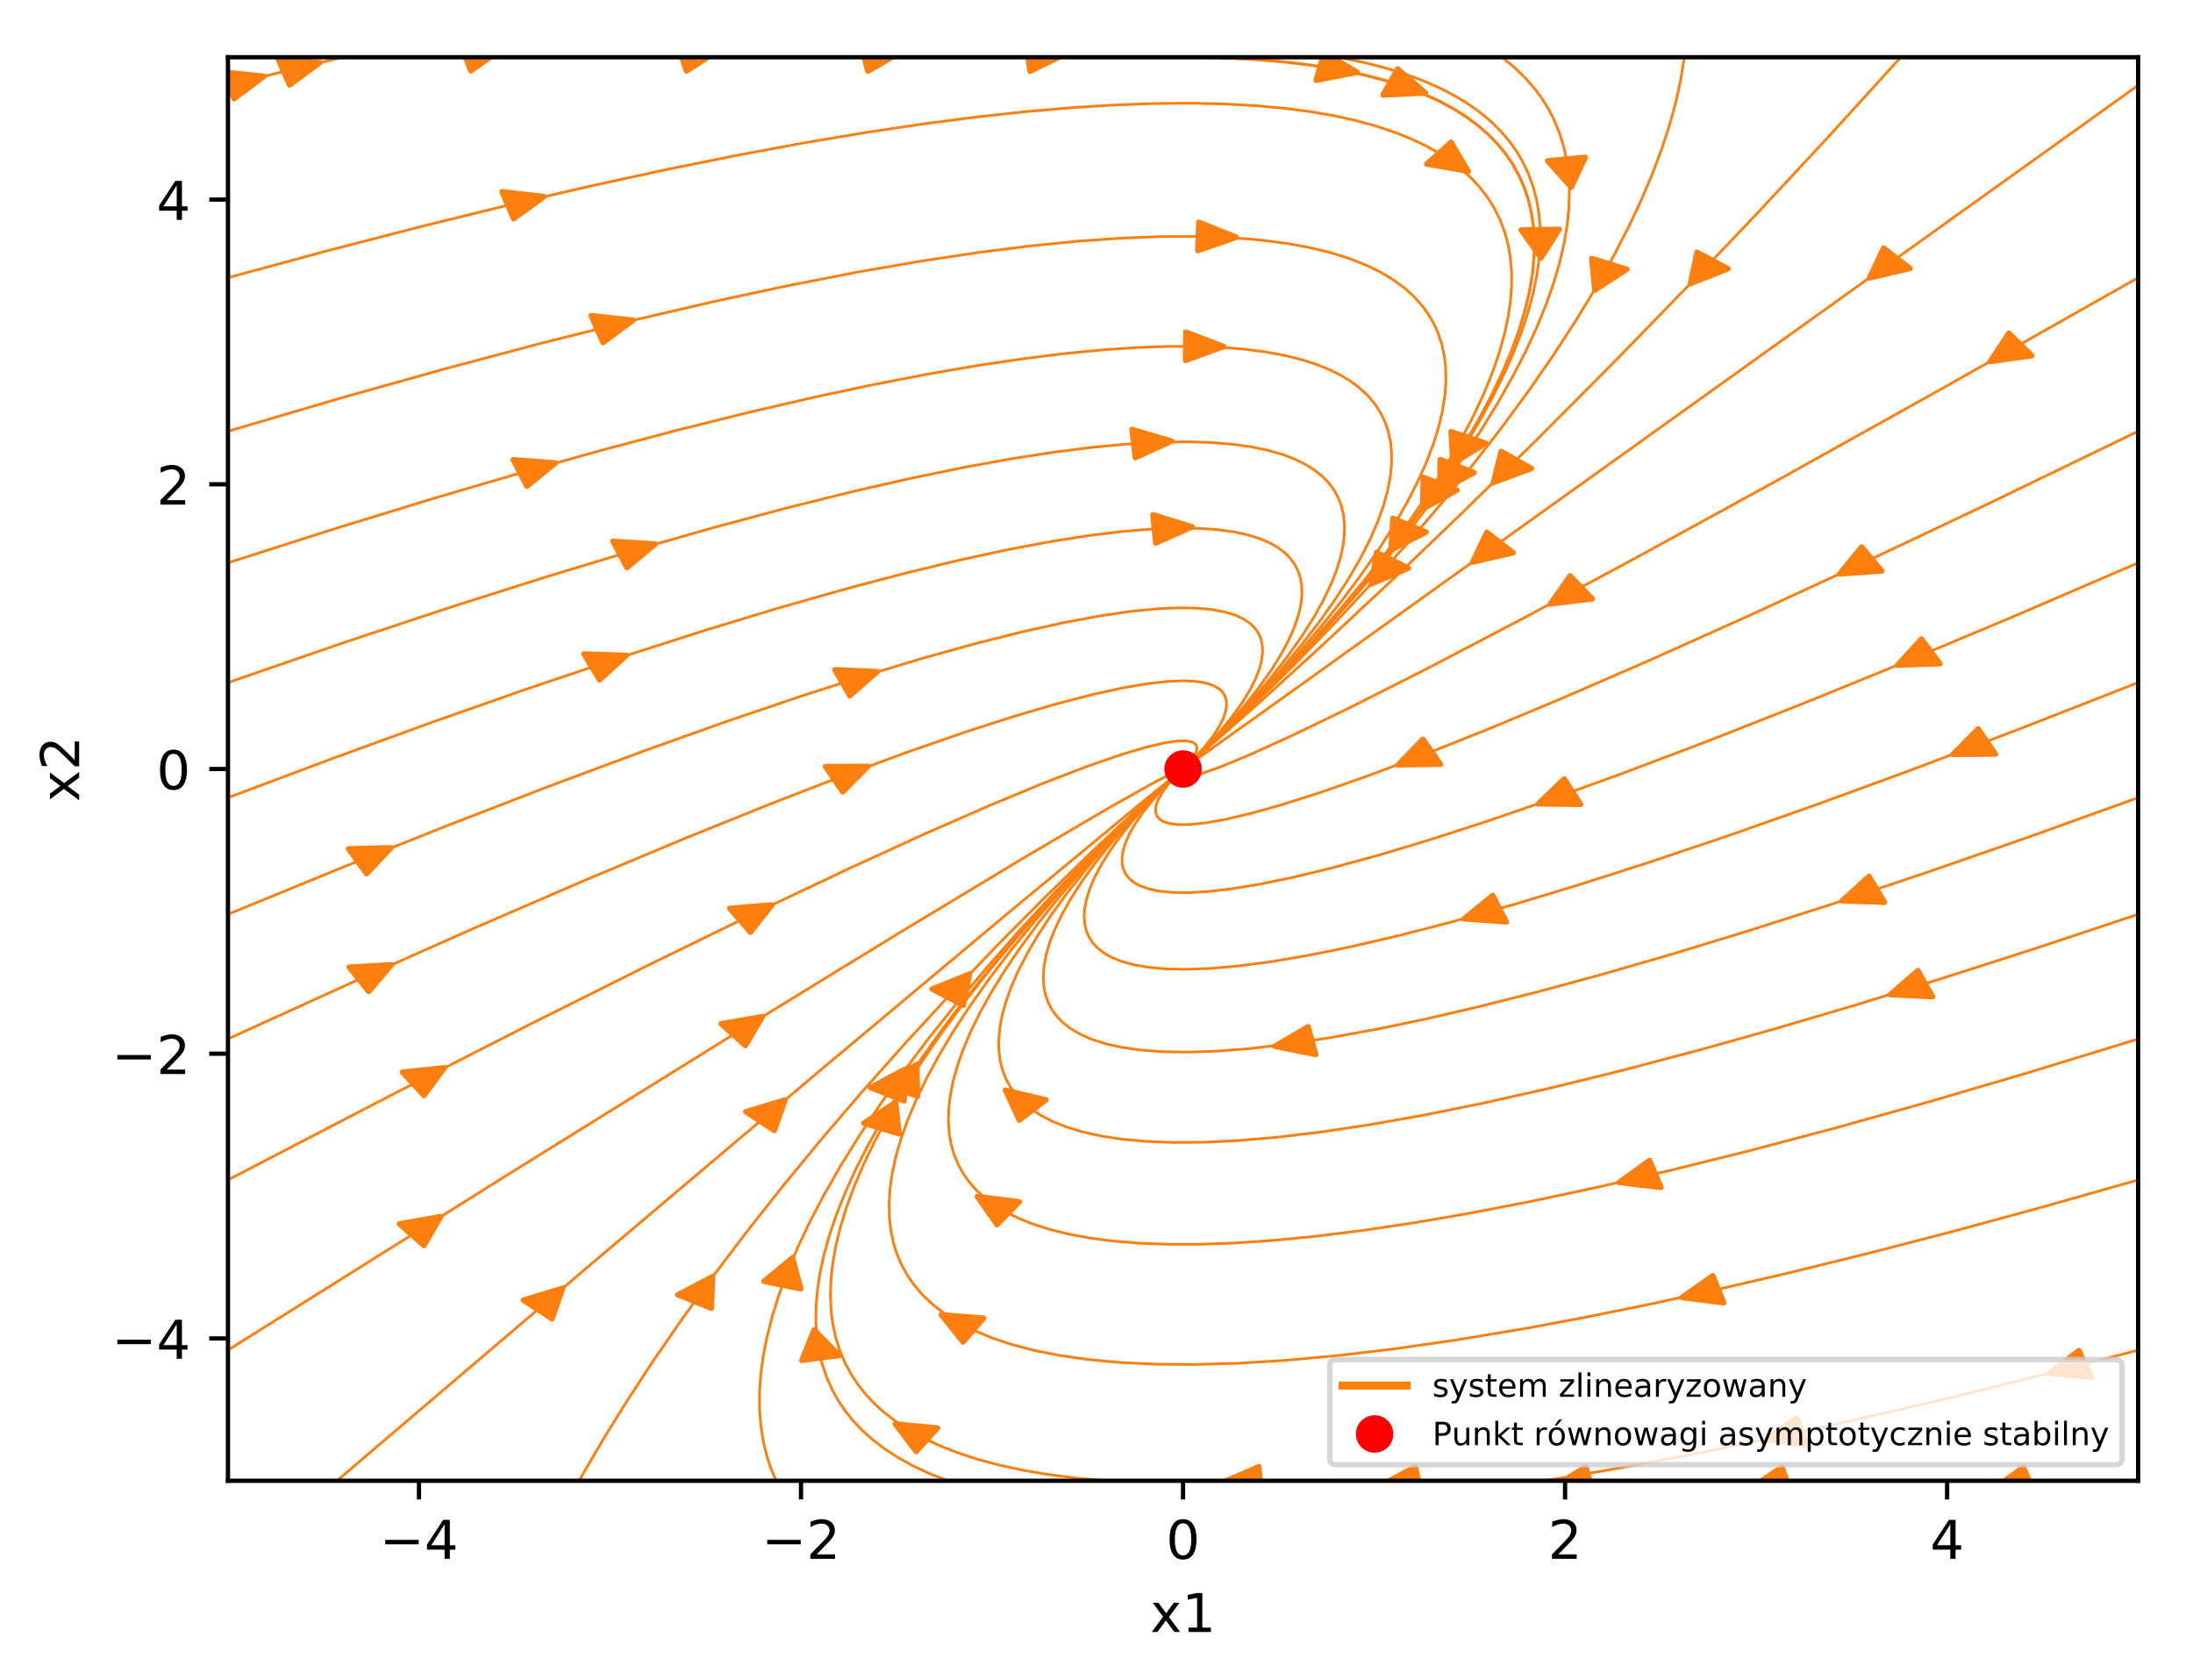 <?xml version="1.0" encoding="utf-8" standalone="no"?>
<!DOCTYPE svg PUBLIC "-//W3C//DTD SVG 1.1//EN"
  "http://www.w3.org/Graphics/SVG/1.1/DTD/svg11.dtd">
<!-- Created with matplotlib (http://matplotlib.org/) -->
<svg height="314pt" version="1.1" viewBox="0 0 410 314" width="410pt" xmlns="http://www.w3.org/2000/svg" xmlns:xlink="http://www.w3.org/1999/xlink">
 <defs>
  <style type="text/css">
*{stroke-linecap:butt;stroke-linejoin:round;}
  </style>
 </defs>
 <g id="figure_1">
  <g id="patch_1">
   <path d="M 0 314.368 
L 410.44 314.368 
L 410.44 0 
L 0 0 
z
" style="fill:#ffffff;"/>
  </g>
  <g id="axes_1">
   <g id="patch_2">
    <path d="M 42.62 276.812 
L 399.74 276.812 
L 399.74 10.7 
L 42.62 10.7 
z
" style="fill:#ffffff;"/>
   </g>
   <g id="patch_3">
    <path clip-path="url(#p3699431bc7)" d="M 253.778 13.523 
L 246.05 15.021 
L 246.787 12.431 
L 246.794 12.405 
L 246.795 12.405 
L 247.532 9.815 
z
" style="fill:#ff7f0e;stroke:#ff7f0e;stroke-linejoin:miter;"/>
   </g>
   <g id="patch_4">
    <path clip-path="url(#p3699431bc7)" d="M 271.652 86.643 
L 271.279 80.699 
L 274.528 81.771 
L 274.561 81.781 
L 274.561 81.782 
L 277.81 82.854 
z
" style="fill:#ff7f0e;stroke:#ff7f0e;stroke-linejoin:miter;"/>
   </g>
   <g id="patch_5">
    <path clip-path="url(#p3699431bc7)" d="M 288.105 48.241 
L 284.382 42.976 
L 287.934 42.92 
L 287.97 42.919 
L 287.97 42.919 
L 291.522 42.863 
z
" style="fill:#ff7f0e;stroke:#ff7f0e;stroke-linejoin:miter;"/>
   </g>
   <g id="patch_6">
    <path clip-path="url(#p3699431bc7)" d="M 265.988 95.158 
L 266.064 89.208 
L 269.227 90.415 
L 269.259 90.426 
L 269.258 90.427 
L 272.421 91.633 
z
" style="fill:#ff7f0e;stroke:#ff7f0e;stroke-linejoin:miter;"/>
   </g>
   <g id="patch_7">
    <path clip-path="url(#p3699431bc7)" d="M 293.767 35.01 
L 289.315 30.07 
L 292.84 29.733 
L 292.875 29.729 
L 292.875 29.73 
L 296.399 29.392 
z
" style="fill:#ff7f0e;stroke:#ff7f0e;stroke-linejoin:miter;"/>
   </g>
   <g id="patch_8">
    <path clip-path="url(#p3699431bc7)" d="M 269.147 91.849 
L 269.263 85.899 
L 272.418 87.118 
L 272.45 87.129 
L 272.45 87.13 
L 275.605 88.348 
z
" style="fill:#ff7f0e;stroke:#ff7f0e;stroke-linejoin:miter;"/>
   </g>
   <g id="patch_9">
    <path clip-path="url(#p3699431bc7)" d="M 298.159 54.245 
L 297.575 48.31 
L 300.861 49.318 
L 300.894 49.327 
L 300.894 49.328 
L 304.18 50.336 
z
" style="fill:#ff7f0e;stroke:#ff7f0e;stroke-linejoin:miter;"/>
   </g>
   <g id="patch_10">
    <path clip-path="url(#p3699431bc7)" d="M 256.388 109.172 
L 257.36 103.266 
L 260.321 104.73 
L 260.351 104.744 
L 260.351 104.744 
L 263.312 106.208 
z
" style="fill:#ff7f0e;stroke:#ff7f0e;stroke-linejoin:miter;"/>
   </g>
   <g id="patch_11">
    <path clip-path="url(#p3699431bc7)" d="M 316.031 53.029 
L 317.262 47.15 
L 320.158 48.685 
L 320.187 48.7 
L 320.187 48.701 
L 323.082 50.236 
z
" style="fill:#ff7f0e;stroke:#ff7f0e;stroke-linejoin:miter;"/>
   </g>
   <g id="patch_12">
    <path clip-path="url(#p3699431bc7)" d="M 279.186 90.225 
L 280.644 84.375 
L 283.479 85.972 
L 283.508 85.987 
L 283.507 85.988 
L 286.342 87.585 
z
" style="fill:#ff7f0e;stroke:#ff7f0e;stroke-linejoin:miter;"/>
   </g>
   <g id="patch_13">
    <path clip-path="url(#p3699431bc7)" d="M 349.491 51.967 
L 352.164 46.36 
L 354.627 48.269 
L 354.653 48.287 
L 354.652 48.288 
L 357.115 50.197 
z
" style="fill:#ff7f0e;stroke:#ff7f0e;stroke-linejoin:miter;"/>
   </g>
   <g id="patch_14">
    <path clip-path="url(#p3699431bc7)" d="M 275.302 105.095 
L 277.979 99.489 
L 280.441 101.399 
L 280.466 101.418 
L 280.465 101.418 
L 282.927 103.328 
z
" style="fill:#ff7f0e;stroke:#ff7f0e;stroke-linejoin:miter;"/>
   </g>
   <g id="patch_15">
    <path clip-path="url(#p3699431bc7)" d="M 372.047 67.598 
L 375.584 62.264 
L 377.73 64.374 
L 377.754 64.394 
L 377.751 64.395 
L 379.897 66.506 
z
" style="fill:#ff7f0e;stroke:#ff7f0e;stroke-linejoin:miter;"/>
   </g>
   <g id="patch_16">
    <path clip-path="url(#p3699431bc7)" d="M 289.832 112.906 
L 293.541 107.637 
L 295.617 109.785 
L 295.639 109.806 
L 295.638 109.807 
L 297.714 111.956 
z
" style="fill:#ff7f0e;stroke:#ff7f0e;stroke-linejoin:miter;"/>
   </g>
   <g id="patch_17">
    <path clip-path="url(#p3699431bc7)" d="M 343.895 107.313 
L 348.044 102.229 
L 349.934 104.471 
L 349.955 104.493 
L 349.953 104.493 
L 351.843 106.736 
z
" style="fill:#ff7f0e;stroke:#ff7f0e;stroke-linejoin:miter;"/>
   </g>
   <g id="patch_18">
    <path clip-path="url(#p3699431bc7)" d="M 261.354 142.989 
L 266.026 138.164 
L 267.674 140.51 
L 267.691 140.533 
L 267.69 140.533 
L 269.338 142.879 
z
" style="fill:#ff7f0e;stroke:#ff7f0e;stroke-linejoin:miter;"/>
   </g>
   <g id="patch_19">
    <path clip-path="url(#p3699431bc7)" d="M 354.736 124.349 
L 359.233 119.432 
L 360.964 121.744 
L 360.984 121.766 
L 360.982 121.767 
L 362.713 124.079 
z
" style="fill:#ff7f0e;stroke:#ff7f0e;stroke-linejoin:miter;"/>
   </g>
   <g id="patch_20">
    <path clip-path="url(#p3699431bc7)" d="M 287.556 150.284 
L 292.45 145.582 
L 293.988 147.969 
L 294.005 147.993 
L 294.003 147.993 
L 295.541 150.38 
z
" style="fill:#ff7f0e;stroke:#ff7f0e;stroke-linejoin:miter;"/>
   </g>
   <g id="patch_21">
    <path clip-path="url(#p3699431bc7)" d="M 365.104 141.027 
L 369.841 136.237 
L 371.457 138.595 
L 371.476 138.618 
L 371.473 138.619 
L 373.089 140.977 
z
" style="fill:#ff7f0e;stroke:#ff7f0e;stroke-linejoin:miter;"/>
   </g>
   <g id="patch_22">
    <path clip-path="url(#p3699431bc7)" d="M 273.691 171.764 
L 279.079 167.372 
L 280.352 169.843 
L 280.367 169.868 
L 280.365 169.868 
L 281.639 172.34 
z
" style="fill:#ff7f0e;stroke:#ff7f0e;stroke-linejoin:miter;"/>
   </g>
   <g id="patch_23">
    <path clip-path="url(#p3699431bc7)" d="M 344.361 168.412 
L 349.428 163.813 
L 350.876 166.231 
L 350.893 166.254 
L 350.891 166.255 
L 352.339 168.673 
z
" style="fill:#ff7f0e;stroke:#ff7f0e;stroke-linejoin:miter;"/>
   </g>
   <g id="patch_24">
    <path clip-path="url(#p3699431bc7)" d="M 238.281 195.598 
L 244.565 191.927 
L 245.275 194.521 
L 245.284 194.547 
L 245.282 194.547 
L 245.993 197.142 
z
" style="fill:#ff7f0e;stroke:#ff7f0e;stroke-linejoin:miter;"/>
   </g>
   <g id="patch_25">
    <path clip-path="url(#p3699431bc7)" d="M 353.357 185.928 
L 358.575 181.423 
L 359.943 183.867 
L 359.96 183.891 
L 359.956 183.892 
L 361.324 186.335 
z
" style="fill:#ff7f0e;stroke:#ff7f0e;stroke-linejoin:miter;"/>
   </g>
   <g id="patch_26">
    <path clip-path="url(#p3699431bc7)" d="M 187.957 203.787 
L 195.559 205.606 
L 193.074 207.499 
L 193.05 207.518 
L 193.049 207.518 
L 190.564 209.411 
z
" style="fill:#ff7f0e;stroke:#ff7f0e;stroke-linejoin:miter;"/>
   </g>
   <g id="patch_27">
    <path clip-path="url(#p3699431bc7)" d="M 302.672 221.055 
L 308.411 216.917 
L 309.479 219.443 
L 309.492 219.467 
L 309.49 219.468 
L 310.557 221.993 
z
" style="fill:#ff7f0e;stroke:#ff7f0e;stroke-linejoin:miter;"/>
   </g>
   <g id="patch_28">
    <path clip-path="url(#p3699431bc7)" d="M 182.709 223.683 
L 190.589 224.648 
L 188.505 226.793 
L 188.485 226.815 
L 188.484 226.815 
L 186.4 228.959 
z
" style="fill:#ff7f0e;stroke:#ff7f0e;stroke-linejoin:miter;"/>
   </g>
   <g id="patch_29">
    <path clip-path="url(#p3699431bc7)" d="M 314.409 242.548 
L 320.223 238.469 
L 321.245 241.005 
L 321.259 241.03 
L 321.255 241.031 
L 322.277 243.567 
z
" style="fill:#ff7f0e;stroke:#ff7f0e;stroke-linejoin:miter;"/>
   </g>
   <g id="patch_30">
    <path clip-path="url(#p3699431bc7)" d="M 175.964 245.775 
L 183.904 246.411 
L 181.984 248.639 
L 181.965 248.662 
L 181.964 248.662 
L 180.045 250.89 
z
" style="fill:#ff7f0e;stroke:#ff7f0e;stroke-linejoin:miter;"/>
   </g>
   <g id="patch_31">
    <path clip-path="url(#p3699431bc7)" d="M 383.088 256.715 
L 388.678 252.465 
L 389.835 254.968 
L 389.852 254.992 
L 389.847 254.994 
L 391.005 257.497 
z
" style="fill:#ff7f0e;stroke:#ff7f0e;stroke-linejoin:miter;"/>
   </g>
   <g id="patch_32">
    <path clip-path="url(#p3699431bc7)" d="M 330.07 269.093 
L 335.942 265.061 
L 336.927 267.605 
L 336.941 267.63 
L 336.937 267.631 
L 337.922 270.175 
z
" style="fill:#ff7f0e;stroke:#ff7f0e;stroke-linejoin:miter;"/>
   </g>
   <g id="patch_33">
    <path clip-path="url(#p3699431bc7)" d="M 372.558 278.423 
L 378.286 274.277 
L 379.36 276.8 
L 379.376 276.825 
L 379.371 276.826 
L 380.446 279.35 
z
" style="fill:#ff7f0e;stroke:#ff7f0e;stroke-linejoin:miter;"/>
   </g>
   <g id="patch_34">
    <path clip-path="url(#p3699431bc7)" d="M 327.207 278.232 
L 333.139 274.248 
L 334.086 276.8 
L 334.1 276.825 
L 334.096 276.826 
L 335.043 279.378 
z
" style="fill:#ff7f0e;stroke:#ff7f0e;stroke-linejoin:miter;"/>
   </g>
   <g id="patch_35">
    <path clip-path="url(#p3699431bc7)" d="M 290.289 277.991 
L 296.464 274.217 
L 297.25 276.8 
L 297.262 276.825 
L 297.258 276.826 
L 298.045 279.408 
z
" style="fill:#ff7f0e;stroke:#ff7f0e;stroke-linejoin:miter;"/>
   </g>
   <g id="patch_36">
    <path clip-path="url(#p3699431bc7)" d="M 258.138 277.661 
L 264.619 274.185 
L 265.186 276.799 
L 265.194 276.825 
L 265.192 276.825 
L 265.758 279.439 
z
" style="fill:#ff7f0e;stroke:#ff7f0e;stroke-linejoin:miter;"/>
   </g>
   <g id="patch_37">
    <path clip-path="url(#p3699431bc7)" d="M 228.466 277.158 
L 235.361 274.157 
L 235.592 276.799 
L 235.596 276.825 
L 235.594 276.825 
L 235.825 279.468 
z
" style="fill:#ff7f0e;stroke:#ff7f0e;stroke-linejoin:miter;"/>
   </g>
   <g id="patch_38">
    <path clip-path="url(#p3699431bc7)" d="M 167.364 266.179 
L 175.283 266.949 
L 173.296 269.145 
L 173.276 269.167 
L 173.276 269.167 
L 171.289 271.362 
z
" style="fill:#ff7f0e;stroke:#ff7f0e;stroke-linejoin:miter;"/>
   </g>
   <g id="patch_39">
    <path clip-path="url(#p3699431bc7)" d="M 167.457 206.03 
L 168.105 211.961 
L 164.808 210.973 
L 164.775 210.963 
L 164.775 210.963 
L 161.479 209.975 
z
" style="fill:#ff7f0e;stroke:#ff7f0e;stroke-linejoin:miter;"/>
   </g>
   <g id="patch_40">
    <path clip-path="url(#p3699431bc7)" d="M 152.197 248.612 
L 156.937 253.401 
L 153.436 253.853 
L 153.401 253.859 
L 153.401 253.858 
L 149.9 254.311 
z
" style="fill:#ff7f0e;stroke:#ff7f0e;stroke-linejoin:miter;"/>
   </g>
   <g id="patch_41">
    <path clip-path="url(#p3699431bc7)" d="M 171.403 198.987 
L 171.551 204.936 
L 168.344 203.796 
L 168.311 203.785 
L 168.312 203.785 
L 165.104 202.645 
z
" style="fill:#ff7f0e;stroke:#ff7f0e;stroke-linejoin:miter;"/>
   </g>
   <g id="patch_42">
    <path clip-path="url(#p3699431bc7)" d="M 148.163 235.11 
L 149.72 240.946 
L 146.293 240.247 
L 146.259 240.24 
L 146.259 240.24 
L 142.832 239.54 
z
" style="fill:#ff7f0e;stroke:#ff7f0e;stroke-linejoin:miter;"/>
   </g>
   <g id="patch_43">
    <path clip-path="url(#p3699431bc7)" d="M 169.204 199.851 
L 169.043 205.8 
L 165.898 204.568 
L 165.866 204.556 
L 165.866 204.556 
L 162.721 203.324 
z
" style="fill:#ff7f0e;stroke:#ff7f0e;stroke-linejoin:miter;"/>
   </g>
   <g id="patch_44">
    <path clip-path="url(#p3699431bc7)" d="M 133.243 238.623 
L 133.003 244.571 
L 129.874 243.316 
L 129.842 243.304 
L 129.842 243.304 
L 126.713 242.049 
z
" style="fill:#ff7f0e;stroke:#ff7f0e;stroke-linejoin:miter;"/>
   </g>
   <g id="patch_45">
    <path clip-path="url(#p3699431bc7)" d="M 181.271 182.059 
L 180.105 187.946 
L 177.193 186.429 
L 177.163 186.414 
L 177.163 186.413 
L 174.251 184.896 
z
" style="fill:#ff7f0e;stroke:#ff7f0e;stroke-linejoin:miter;"/>
   </g>
   <g id="patch_46">
    <path clip-path="url(#p3699431bc7)" d="M 105.233 240.793 
L 103.212 246.549 
L 100.54 244.804 
L 100.512 244.788 
L 100.513 244.787 
L 97.84 243.042 
z
" style="fill:#ff7f0e;stroke:#ff7f0e;stroke-linejoin:miter;"/>
   </g>
   <g id="patch_47">
    <path clip-path="url(#p3699431bc7)" d="M 146.812 205.595 
L 144.761 211.346 
L 142.097 209.593 
L 142.07 209.576 
L 142.071 209.575 
L 139.407 207.823 
z
" style="fill:#ff7f0e;stroke:#ff7f0e;stroke-linejoin:miter;"/>
   </g>
   <g id="patch_48">
    <path clip-path="url(#p3699431bc7)" d="M 82.432 227.4 
L 79.261 232.862 
L 76.975 230.834 
L 76.951 230.815 
L 76.952 230.814 
L 74.666 228.787 
z
" style="fill:#ff7f0e;stroke:#ff7f0e;stroke-linejoin:miter;"/>
   </g>
   <g id="patch_49">
    <path clip-path="url(#p3699431bc7)" d="M 142.579 190.027 
L 139.355 195.471 
L 137.089 193.431 
L 137.065 193.411 
L 137.066 193.411 
L 134.8 191.371 
z
" style="fill:#ff7f0e;stroke:#ff7f0e;stroke-linejoin:miter;"/>
   </g>
   <g id="patch_50">
    <path clip-path="url(#p3699431bc7)" d="M 83.121 199.595 
L 79.264 204.805 
L 77.249 202.625 
L 77.226 202.604 
L 77.228 202.603 
L 75.213 200.422 
z
" style="fill:#ff7f0e;stroke:#ff7f0e;stroke-linejoin:miter;"/>
   </g>
   <g id="patch_51">
    <path clip-path="url(#p3699431bc7)" d="M 144.349 169.147 
L 140.297 174.274 
L 138.365 172.052 
L 138.344 172.03 
L 138.346 172.03 
L 136.413 169.808 
z
" style="fill:#ff7f0e;stroke:#ff7f0e;stroke-linejoin:miter;"/>
   </g>
   <g id="patch_52">
    <path clip-path="url(#p3699431bc7)" d="M 73.226 180.333 
L 68.952 185.359 
L 67.118 183.091 
L 67.097 183.069 
L 67.099 183.068 
L 65.266 180.8 
z
" style="fill:#ff7f0e;stroke:#ff7f0e;stroke-linejoin:miter;"/>
   </g>
   <g id="patch_53">
    <path clip-path="url(#p3699431bc7)" d="M 162.297 143.255 
L 157.55 148.04 
L 155.939 145.68 
L 155.922 145.657 
L 155.923 145.657 
L 154.311 143.297 
z
" style="fill:#ff7f0e;stroke:#ff7f0e;stroke-linejoin:miter;"/>
   </g>
   <g id="patch_54">
    <path clip-path="url(#p3699431bc7)" d="M 73.132 158.483 
L 68.542 163.352 
L 66.855 161.022 
L 66.835 160.999 
L 66.838 160.998 
L 65.15 158.668 
z
" style="fill:#ff7f0e;stroke:#ff7f0e;stroke-linejoin:miter;"/>
   </g>
   <g id="patch_55">
    <path clip-path="url(#p3699431bc7)" d="M 164.049 125.552 
L 158.877 130.086 
L 157.485 127.65 
L 157.469 127.626 
L 157.471 127.625 
L 156.079 125.189 
z
" style="fill:#ff7f0e;stroke:#ff7f0e;stroke-linejoin:miter;"/>
   </g>
   <g id="patch_56">
    <path clip-path="url(#p3699431bc7)" d="M 117.148 122.51 
L 112.082 127.11 
L 110.634 124.693 
L 110.617 124.669 
L 110.619 124.668 
L 109.17 122.251 
z
" style="fill:#ff7f0e;stroke:#ff7f0e;stroke-linejoin:miter;"/>
   </g>
   <g id="patch_57">
    <path clip-path="url(#p3699431bc7)" d="M 222.926 98.492 
L 216.056 101.526 
L 215.803 98.885 
L 215.799 98.858 
L 215.8 98.858 
L 215.547 96.217 
z
" style="fill:#ff7f0e;stroke:#ff7f0e;stroke-linejoin:miter;"/>
   </g>
   <g id="patch_58">
    <path clip-path="url(#p3699431bc7)" d="M 122.543 101.69 
L 117.219 106.125 
L 115.91 103.664 
L 115.894 103.64 
L 115.897 103.639 
L 114.587 101.178 
z
" style="fill:#ff7f0e;stroke:#ff7f0e;stroke-linejoin:miter;"/>
   </g>
   <g id="patch_59">
    <path clip-path="url(#p3699431bc7)" d="M 219.052 82.458 
L 212.251 85.576 
L 211.938 82.939 
L 211.934 82.912 
L 211.935 82.912 
L 211.623 80.275 
z
" style="fill:#ff7f0e;stroke:#ff7f0e;stroke-linejoin:miter;"/>
   </g>
   <g id="patch_60">
    <path clip-path="url(#p3699431bc7)" d="M 103.896 86.526 
L 98.503 90.914 
L 97.232 88.442 
L 97.216 88.418 
L 97.22 88.417 
L 95.949 85.944 
z
" style="fill:#ff7f0e;stroke:#ff7f0e;stroke-linejoin:miter;"/>
   </g>
   <g id="patch_61">
    <path clip-path="url(#p3699431bc7)" d="M 228.809 64.785 
L 221.632 67.395 
L 221.666 64.747 
L 221.666 64.72 
L 221.667 64.72 
L 221.701 62.073 
z
" style="fill:#ff7f0e;stroke:#ff7f0e;stroke-linejoin:miter;"/>
   </g>
   <g id="patch_62">
    <path clip-path="url(#p3699431bc7)" d="M 118.405 59.853 
L 112.743 64.049 
L 111.628 61.535 
L 111.614 61.511 
L 111.617 61.51 
L 110.503 58.996 
z
" style="fill:#ff7f0e;stroke:#ff7f0e;stroke-linejoin:miter;"/>
   </g>
   <g id="patch_63">
    <path clip-path="url(#p3699431bc7)" d="M 231.172 44.352 
L 223.934 46.866 
L 224.032 44.219 
L 224.032 44.192 
L 224.033 44.192 
L 224.131 41.545 
z
" style="fill:#ff7f0e;stroke:#ff7f0e;stroke-linejoin:miter;"/>
   </g>
   <g id="patch_64">
    <path clip-path="url(#p3699431bc7)" d="M 101.744 36.749 
L 96.021 40.898 
L 94.943 38.375 
L 94.929 38.351 
L 94.933 38.35 
L 93.855 35.827 
z
" style="fill:#ff7f0e;stroke:#ff7f0e;stroke-linejoin:miter;"/>
   </g>
   <g id="patch_65">
    <path clip-path="url(#p3699431bc7)" d="M 274.51 32.021 
L 266.732 30.672 
L 269 28.634 
L 269.023 28.613 
L 269.023 28.613 
L 271.292 26.575 
z
" style="fill:#ff7f0e;stroke:#ff7f0e;stroke-linejoin:miter;"/>
   </g>
   <g id="patch_66">
    <path clip-path="url(#p3699431bc7)" d="M 49.397 14.259 
L 43.762 18.476 
L 42.631 15.965 
L 42.615 15.941 
L 42.62 15.94 
L 41.489 13.43 
z
" style="fill:#ff7f0e;stroke:#ff7f0e;stroke-linejoin:miter;"/>
   </g>
   <g id="patch_67">
    <path clip-path="url(#p3699431bc7)" d="M 59.813 11.717 
L 54.133 15.899 
L 53.029 13.382 
L 53.013 13.358 
L 53.018 13.357 
L 51.915 10.84 
z
" style="fill:#ff7f0e;stroke:#ff7f0e;stroke-linejoin:miter;"/>
   </g>
   <g id="patch_68">
    <path clip-path="url(#p3699431bc7)" d="M 93.851 9.18 
L 88.025 13.249 
L 87.011 10.712 
L 86.996 10.687 
L 87.001 10.686 
L 85.986 8.149 
z
" style="fill:#ff7f0e;stroke:#ff7f0e;stroke-linejoin:miter;"/>
   </g>
   <g id="patch_69">
    <path clip-path="url(#p3699431bc7)" d="M 134.392 9.393 
L 128.345 13.279 
L 127.473 10.712 
L 127.46 10.687 
L 127.464 10.686 
L 126.592 8.12 
z
" style="fill:#ff7f0e;stroke:#ff7f0e;stroke-linejoin:miter;"/>
   </g>
   <g id="patch_70">
    <path clip-path="url(#p3699431bc7)" d="M 168.579 9.671 
L 162.261 13.311 
L 161.575 10.713 
L 161.565 10.687 
L 161.568 10.687 
L 160.881 8.089 
z
" style="fill:#ff7f0e;stroke:#ff7f0e;stroke-linejoin:miter;"/>
   </g>
   <g id="patch_71">
    <path clip-path="url(#p3699431bc7)" d="M 199.256 10.072 
L 192.585 13.342 
L 192.166 10.713 
L 192.159 10.687 
L 192.162 10.687 
L 191.743 8.057 
z
" style="fill:#ff7f0e;stroke:#ff7f0e;stroke-linejoin:miter;"/>
   </g>
   <g id="patch_72">
    <path clip-path="url(#p3699431bc7)" d="M 266.517 17.377 
L 258.55 17.777 
L 259.921 15.335 
L 259.934 15.31 
L 259.935 15.31 
L 261.307 12.868 
z
" style="fill:#ff7f0e;stroke:#ff7f0e;stroke-linejoin:miter;"/>
   </g>
   <g id="patch_73">
    <path clip-path="url(#p3699431bc7)" d="M 260.052 102.829 
L 260.404 96.884 
L 263.509 98.172 
L 263.541 98.185 
L 263.54 98.185 
L 266.645 99.473 
z
" style="fill:#ff7f0e;stroke:#ff7f0e;stroke-linejoin:miter;"/>
   </g>
   <g id="matplotlib.axis_1">
    <g id="xtick_1">
     <g id="line2d_1">
      <defs>
       <path d="M 0 0 
L 0 3.5 
" id="md9ce784a12" style="stroke:#000000;stroke-width:0.8;"/>
      </defs>
      <g>
       <use style="stroke:#000000;stroke-width:0.8;" x="78.332" xlink:href="#md9ce784a12" y="276.812"/>
      </g>
     </g>
     <g id="text_1">
      <!-- −4 -->
      <defs>
       <path d="M 10.594 35.5 
L 73.188 35.5 
L 73.188 27.203 
L 10.594 27.203 
z
" id="DejaVuSans-2212"/>
       <path d="M 37.797 64.312 
L 12.891 25.391 
L 37.797 25.391 
z
M 35.203 72.906 
L 47.609 72.906 
L 47.609 25.391 
L 58.016 25.391 
L 58.016 17.188 
L 47.609 17.188 
L 47.609 0 
L 37.797 0 
L 37.797 17.188 
L 4.891 17.188 
L 4.891 26.703 
z
" id="DejaVuSans-34"/>
      </defs>
      <g transform="translate(70.961 291.41)scale(0.1 -0.1)">
       <use xlink:href="#DejaVuSans-2212"/>
       <use x="83.789" xlink:href="#DejaVuSans-34"/>
      </g>
     </g>
    </g>
    <g id="xtick_2">
     <g id="line2d_2">
      <g>
       <use style="stroke:#000000;stroke-width:0.8;" x="149.756" xlink:href="#md9ce784a12" y="276.812"/>
      </g>
     </g>
     <g id="text_2">
      <!-- −2 -->
      <defs>
       <path d="M 19.188 8.297 
L 53.609 8.297 
L 53.609 0 
L 7.328 0 
L 7.328 8.297 
Q 12.938 14.109 22.625 23.891 
Q 32.328 33.688 34.812 36.531 
Q 39.547 41.844 41.422 45.531 
Q 43.312 49.219 43.312 52.781 
Q 43.312 58.594 39.234 62.25 
Q 35.156 65.922 28.609 65.922 
Q 23.969 65.922 18.812 64.312 
Q 13.672 62.703 7.812 59.422 
L 7.812 69.391 
Q 13.766 71.781 18.938 73 
Q 24.125 74.219 28.422 74.219 
Q 39.75 74.219 46.484 68.547 
Q 53.219 62.891 53.219 53.422 
Q 53.219 48.922 51.531 44.891 
Q 49.859 40.875 45.406 35.406 
Q 44.188 33.984 37.641 27.219 
Q 31.109 20.453 19.188 8.297 
" id="DejaVuSans-32"/>
      </defs>
      <g transform="translate(142.385 291.41)scale(0.1 -0.1)">
       <use xlink:href="#DejaVuSans-2212"/>
       <use x="83.789" xlink:href="#DejaVuSans-32"/>
      </g>
     </g>
    </g>
    <g id="xtick_3">
     <g id="line2d_3">
      <g>
       <use style="stroke:#000000;stroke-width:0.8;" x="221.18" xlink:href="#md9ce784a12" y="276.812"/>
      </g>
     </g>
     <g id="text_3">
      <!-- 0 -->
      <defs>
       <path d="M 31.781 66.406 
Q 24.172 66.406 20.328 58.906 
Q 16.5 51.422 16.5 36.375 
Q 16.5 21.391 20.328 13.891 
Q 24.172 6.391 31.781 6.391 
Q 39.453 6.391 43.281 13.891 
Q 47.125 21.391 47.125 36.375 
Q 47.125 51.422 43.281 58.906 
Q 39.453 66.406 31.781 66.406 
M 31.781 74.219 
Q 44.047 74.219 50.516 64.516 
Q 56.984 54.828 56.984 36.375 
Q 56.984 17.969 50.516 8.266 
Q 44.047 -1.422 31.781 -1.422 
Q 19.531 -1.422 13.062 8.266 
Q 6.594 17.969 6.594 36.375 
Q 6.594 54.828 13.062 64.516 
Q 19.531 74.219 31.781 74.219 
" id="DejaVuSans-30"/>
      </defs>
      <g transform="translate(217.999 291.41)scale(0.1 -0.1)">
       <use xlink:href="#DejaVuSans-30"/>
      </g>
     </g>
    </g>
    <g id="xtick_4">
     <g id="line2d_4">
      <g>
       <use style="stroke:#000000;stroke-width:0.8;" x="292.604" xlink:href="#md9ce784a12" y="276.812"/>
      </g>
     </g>
     <g id="text_4">
      <!-- 2 -->
      <g transform="translate(289.423 291.41)scale(0.1 -0.1)">
       <use xlink:href="#DejaVuSans-32"/>
      </g>
     </g>
    </g>
    <g id="xtick_5">
     <g id="line2d_5">
      <g>
       <use style="stroke:#000000;stroke-width:0.8;" x="364.028" xlink:href="#md9ce784a12" y="276.812"/>
      </g>
     </g>
     <g id="text_5">
      <!-- 4 -->
      <g transform="translate(360.847 291.41)scale(0.1 -0.1)">
       <use xlink:href="#DejaVuSans-34"/>
      </g>
     </g>
    </g>
    <g id="text_6">
     <!-- x1 -->
     <defs>
      <path d="M 54.891 54.688 
L 35.109 28.078 
L 55.906 0 
L 45.312 0 
L 29.391 21.484 
L 13.484 0 
L 2.875 0 
L 24.125 28.609 
L 4.688 54.688 
L 15.281 54.688 
L 29.781 35.203 
L 44.281 54.688 
z
" id="DejaVuSans-78"/>
      <path d="M 12.406 8.297 
L 28.516 8.297 
L 28.516 63.922 
L 10.984 60.406 
L 10.984 69.391 
L 28.422 72.906 
L 38.281 72.906 
L 38.281 8.297 
L 54.391 8.297 
L 54.391 0 
L 12.406 0 
z
" id="DejaVuSans-31"/>
     </defs>
     <g transform="translate(215.04 305.089)scale(0.1 -0.1)">
      <use xlink:href="#DejaVuSans-78"/>
      <use x="59.18" xlink:href="#DejaVuSans-31"/>
     </g>
    </g>
   </g>
   <g id="matplotlib.axis_2">
    <g id="ytick_1">
     <g id="line2d_6">
      <defs>
       <path d="M 0 0 
L -3.5 0 
" id="m0842e17956" style="stroke:#000000;stroke-width:0.8;"/>
      </defs>
      <g>
       <use style="stroke:#000000;stroke-width:0.8;" x="42.62" xlink:href="#m0842e17956" y="250.201"/>
      </g>
     </g>
     <g id="text_7">
      <!-- −4 -->
      <g transform="translate(20.878 254)scale(0.1 -0.1)">
       <use xlink:href="#DejaVuSans-2212"/>
       <use x="83.789" xlink:href="#DejaVuSans-34"/>
      </g>
     </g>
    </g>
    <g id="ytick_2">
     <g id="line2d_7">
      <g>
       <use style="stroke:#000000;stroke-width:0.8;" x="42.62" xlink:href="#m0842e17956" y="196.978"/>
      </g>
     </g>
     <g id="text_8">
      <!-- −2 -->
      <g transform="translate(20.878 200.778)scale(0.1 -0.1)">
       <use xlink:href="#DejaVuSans-2212"/>
       <use x="83.789" xlink:href="#DejaVuSans-32"/>
      </g>
     </g>
    </g>
    <g id="ytick_3">
     <g id="line2d_8">
      <g>
       <use style="stroke:#000000;stroke-width:0.8;" x="42.62" xlink:href="#m0842e17956" y="143.756"/>
      </g>
     </g>
     <g id="text_9">
      <!-- 0 -->
      <g transform="translate(29.258 147.555)scale(0.1 -0.1)">
       <use xlink:href="#DejaVuSans-30"/>
      </g>
     </g>
    </g>
    <g id="ytick_4">
     <g id="line2d_9">
      <g>
       <use style="stroke:#000000;stroke-width:0.8;" x="42.62" xlink:href="#m0842e17956" y="90.534"/>
      </g>
     </g>
     <g id="text_10">
      <!-- 2 -->
      <g transform="translate(29.258 94.333)scale(0.1 -0.1)">
       <use xlink:href="#DejaVuSans-32"/>
      </g>
     </g>
    </g>
    <g id="ytick_5">
     <g id="line2d_10">
      <g>
       <use style="stroke:#000000;stroke-width:0.8;" x="42.62" xlink:href="#m0842e17956" y="37.311"/>
      </g>
     </g>
     <g id="text_11">
      <!-- 4 -->
      <g transform="translate(29.258 41.11)scale(0.1 -0.1)">
       <use xlink:href="#DejaVuSans-34"/>
      </g>
     </g>
    </g>
    <g id="text_12">
     <!-- x2 -->
     <g transform="translate(14.798 149.897)rotate(-90)scale(0.1 -0.1)">
      <use xlink:href="#DejaVuSans-78"/>
      <use x="59.18" xlink:href="#DejaVuSans-32"/>
     </g>
    </g>
   </g>
   <g id="line2d_11">
    <path clip-path="url(#p3699431bc7)" d="M 221.18 10.7 
L 228.043 10.804 
L 234.367 11.104 
L 240.185 11.585 
L 245.526 12.232 
L 250.419 13.032 
L 254.891 13.971 
L 258.967 15.037 
L 262.672 16.22 
L 266.028 17.507 
L 269.057 18.89 
L 271.78 20.358 
L 274.216 21.903 
L 276.382 23.517 
L 278.298 25.192 
L 279.978 26.92 
L 281.439 28.694 
L 282.695 30.51 
L 283.997 32.827 
L 285.026 35.187 
L 285.805 37.581 
L 286.357 40 
L 286.701 42.435 
L 286.866 45.369 
L 286.79 48.305 
L 286.5 51.233 
L 285.924 54.626 
L 285.128 57.983 
L 283.99 61.763 
L 282.648 65.468 
L 280.944 69.534 
L 278.861 73.911 
L 276.405 78.539 
L 273.598 83.353 
L 270.236 88.646 
L 266.618 93.927 
L 262.588 99.426 
L 258.043 105.255 
L 252.973 111.388 
L 247.496 117.653 
L 241.729 123.914 
L 235.701 130.132 
L 229.567 136.142 
L 223.903 141.387 
L 221.18 143.756 
L 221.18 143.756 
" style="fill:none;stroke:#ff7f0e;stroke-linecap:square;stroke-width:0.5;"/>
   </g>
   <g id="line2d_12">
    <path clip-path="url(#p3699431bc7)" d="M 250.199 10.7 
L 254.808 11.635 
L 259.012 12.701 
L 262.833 13.886 
L 266.297 15.18 
L 269.426 16.572 
L 272.239 18.053 
L 274.758 19.613 
L 277 21.244 
L 278.985 22.938 
L 280.728 24.688 
L 282.246 26.486 
L 283.552 28.326 
L 284.663 30.202 
L 285.795 32.589 
L 286.666 35.014 
L 287.299 37.466 
L 287.714 39.938 
L 287.931 42.422 
L 287.956 45.407 
L 287.752 48.389 
L 287.345 51.357 
L 286.647 54.791 
L 285.74 58.183 
L 284.49 61.996 
L 282.858 66.188 
L 281.039 70.264 
L 278.85 74.644 
L 276.299 79.267 
L 273.167 84.456 
L 269.734 89.7 
L 265.826 95.256 
L 261.545 100.955 
L 256.805 106.896 
L 251.62 113.042 
L 245.957 119.403 
L 240.043 125.712 
L 233.857 131.986 
L 227.784 137.832 
L 222.428 142.692 
L 221.18 143.756 
L 221.18 143.756 
" style="fill:none;stroke:#ff7f0e;stroke-linecap:square;stroke-width:0.5;"/>
   </g>
   <g id="line2d_13">
    <path clip-path="url(#p3699431bc7)" d="M 280.792 10.7 
L 283.026 12.511 
L 284.994 14.384 
L 286.711 16.312 
L 288.196 18.288 
L 289.464 20.305 
L 290.529 22.357 
L 291.597 24.962 
L 292.396 27.601 
L 292.949 30.265 
L 293.279 32.946 
L 293.407 35.635 
L 293.318 38.863 
L 292.995 42.082 
L 292.465 45.282 
L 291.618 48.979 
L 290.56 52.626 
L 289.134 56.721 
L 287.303 61.218 
L 285.284 65.586 
L 282.875 70.274 
L 280.087 75.217 
L 276.945 80.345 
L 273.23 85.969 
L 269.011 91.922 
L 264.399 98.026 
L 259.302 104.386 
L 253.734 110.96 
L 247.843 117.563 
L 241.62 124.2 
L 235.232 130.688 
L 228.868 136.837 
L 223.163 142.05 
L 221.18 143.756 
L 221.18 143.756 
" style="fill:none;stroke:#ff7f0e;stroke-linecap:square;stroke-width:0.5;"/>
   </g>
   <g id="line2d_14">
    <path clip-path="url(#p3699431bc7)" d="M 314.896 10.7 
L 314.233 14.876 
L 313.329 19.017 
L 312.214 23.113 
L 310.685 27.822 
L 308.947 32.447 
L 306.749 37.614 
L 304.37 42.645 
L 301.528 48.13 
L 298.224 53.995 
L 294.477 60.157 
L 290.328 66.525 
L 285.836 73.006 
L 280.741 79.947 
L 275.169 87.136 
L 269.282 94.358 
L 262.994 101.721 
L 256.347 109.164 
L 249.332 116.688 
L 242.087 124.135 
L 234.752 131.357 
L 227.767 137.928 
L 221.967 143.095 
L 221.18 143.756 
L 221.18 143.756 
" style="fill:none;stroke:#ff7f0e;stroke-linecap:square;stroke-width:0.5;"/>
   </g>
   <g id="line2d_15">
    <path clip-path="url(#p3699431bc7)" d="M 355.359 10.7 
L 342.399 24.964 
L 328.927 39.453 
L 315.346 53.729 
L 301.455 68.001 
L 287.364 82.15 
L 273.472 95.778 
L 260.084 108.603 
L 247.075 120.759 
L 235.172 131.582 
L 225.26 140.306 
L 221.18 143.756 
L 221.18 143.756 
" style="fill:none;stroke:#ff7f0e;stroke-linecap:square;stroke-width:0.5;"/>
   </g>
   <g id="line2d_16">
    <path clip-path="url(#p3699431bc7)" d="M 399.74 15.954 
L 235.997 133.196 
L 221.18 143.756 
L 221.18 143.756 
" style="fill:none;stroke:#ff7f0e;stroke-linecap:square;stroke-width:0.5;"/>
   </g>
   <g id="line2d_17">
    <path clip-path="url(#p3699431bc7)" d="M 399.74 51.914 
L 363.892 72.184 
L 333.368 89.201 
L 306.649 103.846 
L 285.028 115.453 
L 267.183 124.791 
L 253.006 131.968 
L 242.176 137.215 
L 234.019 140.934 
L 228.263 143.327 
L 224.487 144.675 
L 222.22 145.271 
L 221.015 145.384 
L 220.515 145.241 
L 220.376 144.999 
L 220.455 144.65 
L 220.833 144.103 
L 221.18 143.756 
L 221.18 143.756 
" style="fill:none;stroke:#ff7f0e;stroke-linecap:square;stroke-width:0.5;"/>
   </g>
   <g id="line2d_18">
    <path clip-path="url(#p3699431bc7)" d="M 399.74 80.62 
L 371.894 94.087 
L 347.911 105.433 
L 327.29 114.954 
L 308.112 123.561 
L 291.914 130.59 
L 278.267 136.287 
L 265.936 141.201 
L 255.762 145.028 
L 246.828 148.153 
L 239.637 150.44 
L 233.888 152.054 
L 229.04 153.192 
L 225.295 153.852 
L 222.442 154.145 
L 220.303 154.16 
L 218.736 153.97 
L 217.622 153.631 
L 216.866 153.188 
L 216.367 152.641 
L 216.099 152.012 
L 216.036 151.286 
L 216.187 150.414 
L 216.605 149.341 
L 217.368 148.026 
L 218.539 146.47 
L 220.13 144.736 
L 221.18 143.756 
L 221.18 143.756 
" style="fill:none;stroke:#ff7f0e;stroke-linecap:square;stroke-width:0.5;"/>
   </g>
   <g id="line2d_19">
    <path clip-path="url(#p3699431bc7)" d="M 399.74 105.216 
L 376.645 115.159 
L 356.045 123.801 
L 337.695 131.283 
L 319.459 138.472 
L 303.5 144.516 
L 289.56 149.558 
L 277.41 153.728 
L 266.844 157.136 
L 257.681 159.884 
L 248.946 162.269 
L 241.544 164.055 
L 235.298 165.333 
L 230.057 166.184 
L 225.686 166.677 
L 222.066 166.874 
L 219.095 166.826 
L 216.681 166.577 
L 214.745 166.167 
L 213.218 165.628 
L 212.04 164.989 
L 211.159 164.273 
L 210.477 163.422 
L 210.046 162.525 
L 209.809 161.518 
L 209.773 160.413 
L 209.948 159.146 
L 210.382 157.666 
L 211.125 155.954 
L 212.245 153.971 
L 213.747 151.776 
L 215.697 149.332 
L 218.066 146.727 
L 220.609 144.256 
L 221.18 143.756 
L 221.18 143.756 
" style="fill:none;stroke:#ff7f0e;stroke-linecap:square;stroke-width:0.5;"/>
   </g>
   <g id="line2d_20">
    <path clip-path="url(#p3699431bc7)" d="M 399.74 127.6 
L 377.429 136.322 
L 357.319 143.939 
L 339.214 150.559 
L 322.934 156.284 
L 308.317 161.203 
L 295.21 165.401 
L 283.478 168.95 
L 271.591 172.302 
L 261.163 174.99 
L 252.041 177.095 
L 244.085 178.692 
L 237.17 179.847 
L 231.183 180.617 
L 226.022 181.056 
L 221.596 181.209 
L 217.822 181.118 
L 214.625 180.82 
L 211.94 180.347 
L 209.706 179.727 
L 207.871 178.987 
L 206.386 178.147 
L 205.207 177.229 
L 204.298 176.248 
L 203.622 175.221 
L 203.105 174.024 
L 202.806 172.801 
L 202.69 171.426 
L 202.779 169.913 
L 203.116 168.145 
L 203.739 166.159 
L 204.655 164.005 
L 205.907 161.634 
L 207.588 158.944 
L 209.667 156.046 
L 212.184 152.922 
L 215.155 149.598 
L 218.405 146.297 
L 221.18 143.756 
L 221.18 143.756 
" style="fill:none;stroke:#ff7f0e;stroke-linecap:square;stroke-width:0.5;"/>
   </g>
   <g id="line2d_21">
    <path clip-path="url(#p3699431bc7)" d="M 399.74 149.118 
L 378.846 156.627 
L 359.779 163.244 
L 342.398 169.046 
L 326.572 174.106 
L 312.177 178.491 
L 299.102 182.263 
L 287.241 185.477 
L 276.498 188.186 
L 266.781 190.439 
L 258.009 192.278 
L 248.865 193.956 
L 240.79 195.185 
L 233.68 196.018 
L 227.441 196.504 
L 221.989 196.685 
L 217.246 196.601 
L 213.14 196.286 
L 209.607 195.772 
L 206.589 195.087 
L 204.032 194.258 
L 201.887 193.306 
L 200.111 192.251 
L 198.663 191.113 
L 197.507 189.907 
L 196.61 188.648 
L 195.943 187.348 
L 195.427 185.827 
L 195.139 184.282 
L 195.049 182.531 
L 195.192 180.588 
L 195.589 178.472 
L 196.248 176.212 
L 197.239 173.661 
L 198.571 170.884 
L 200.221 167.961 
L 202.326 164.697 
L 204.881 161.162 
L 207.87 157.419 
L 211.319 153.468 
L 215.091 149.491 
L 218.934 145.76 
L 221.18 143.756 
L 221.18 143.756 
" style="fill:none;stroke:#ff7f0e;stroke-linecap:square;stroke-width:0.5;"/>
   </g>
   <g id="line2d_22">
    <path clip-path="url(#p3699431bc7)" d="M 399.74 170.92 
L 380.805 177.215 
L 363.293 182.832 
L 347.109 187.821 
L 332.166 192.231 
L 318.38 196.106 
L 303.258 200.108 
L 289.567 203.466 
L 277.192 206.242 
L 266.027 208.493 
L 255.972 210.269 
L 246.936 211.619 
L 238.835 212.586 
L 231.59 213.211 
L 225.129 213.529 
L 219.385 213.574 
L 214.296 213.378 
L 209.807 212.968 
L 205.863 212.369 
L 202.418 211.605 
L 199.426 210.698 
L 196.845 209.666 
L 194.64 208.528 
L 192.773 207.298 
L 191.214 205.992 
L 189.933 204.623 
L 188.903 203.202 
L 188.099 201.74 
L 187.416 199.995 
L 186.976 198.222 
L 186.751 196.431 
L 186.72 194.376 
L 186.933 192.071 
L 187.364 189.788 
L 188.052 187.292 
L 189.01 184.615 
L 190.345 181.562 
L 192.071 178.21 
L 194.165 174.654 
L 196.696 170.816 
L 199.687 166.707 
L 203.078 162.434 
L 206.897 157.984 
L 211.13 153.397 
L 215.583 148.903 
L 219.809 144.948 
L 221.18 143.756 
L 221.18 143.756 
" style="fill:none;stroke:#ff7f0e;stroke-linecap:square;stroke-width:0.5;"/>
   </g>
   <g id="line2d_23">
    <path clip-path="url(#p3699431bc7)" d="M 399.74 194.217 
L 379.318 200.485 
L 360.464 206.021 
L 343.072 210.882 
L 327.046 215.121 
L 312.293 218.786 
L 298.727 221.925 
L 286.267 224.578 
L 274.838 226.787 
L 264.37 228.589 
L 254.795 230.017 
L 246.051 231.104 
L 238.08 231.88 
L 230.827 232.372 
L 224.242 232.607 
L 218.276 232.608 
L 212.884 232.398 
L 208.026 231.996 
L 203.661 231.424 
L 199.753 230.697 
L 196.268 229.832 
L 193.174 228.845 
L 190.441 227.75 
L 188.041 226.559 
L 185.948 225.284 
L 184.138 223.937 
L 182.589 222.527 
L 181.279 221.064 
L 180.188 219.557 
L 179.144 217.699 
L 178.36 215.802 
L 177.81 213.874 
L 177.469 211.926 
L 177.306 209.641 
L 177.365 207.353 
L 177.667 204.749 
L 178.181 202.17 
L 178.971 199.311 
L 180.061 196.205 
L 181.46 192.891 
L 183.161 189.414 
L 185.298 185.558 
L 187.847 181.431 
L 190.748 177.155 
L 194.218 172.452 
L 198.076 167.607 
L 202.334 162.617 
L 207.013 157.478 
L 212.006 152.329 
L 216.981 147.518 
L 221.115 143.81 
L 221.18 143.756 
L 221.18 143.756 
" style="fill:none;stroke:#ff7f0e;stroke-linecap:square;stroke-width:0.5;"/>
   </g>
   <g id="line2d_24">
    <path clip-path="url(#p3699431bc7)" d="M 399.74 220.576 
L 381.914 225.63 
L 365.212 230.169 
L 349.572 234.226 
L 334.938 237.833 
L 321.253 241.017 
L 308.468 243.807 
L 296.53 246.229 
L 285.395 248.307 
L 272.536 250.456 
L 260.778 252.147 
L 250.045 253.42 
L 240.265 254.31 
L 231.37 254.853 
L 223.298 255.08 
L 215.988 255.02 
L 209.387 254.702 
L 203.442 254.15 
L 198.104 253.387 
L 193.33 252.437 
L 189.076 251.319 
L 185.303 250.051 
L 181.975 248.651 
L 179.056 247.134 
L 176.516 245.517 
L 174.323 243.811 
L 172.451 242.029 
L 170.873 240.183 
L 169.564 238.284 
L 168.503 236.34 
L 167.668 234.361 
L 167.04 232.355 
L 166.534 229.922 
L 166.27 227.472 
L 166.222 225.015 
L 166.407 222.152 
L 166.819 219.305 
L 167.525 216.084 
L 168.445 212.912 
L 169.688 209.416 
L 171.274 205.637 
L 173.207 201.624 
L 175.472 197.435 
L 178.239 192.81 
L 181.468 187.883 
L 185.077 182.799 
L 189.142 177.47 
L 193.658 171.929 
L 198.505 166.33 
L 203.816 160.539 
L 209.35 154.834 
L 214.923 149.405 
L 219.923 144.833 
L 221.18 143.756 
L 221.18 143.756 
" style="fill:none;stroke:#ff7f0e;stroke-linecap:square;stroke-width:0.5;"/>
   </g>
   <g id="line2d_25">
    <path clip-path="url(#p3699431bc7)" d="M 399.74 252.393 
L 394.753 253.705 
L 389.846 254.98 
L 385.02 256.219 
L 380.273 257.422 
L 375.605 258.59 
L 371.014 259.724 
L 366.499 260.823 
L 362.058 261.89 
L 357.692 262.923 
L 353.399 263.924 
L 349.178 264.894 
L 345.028 265.832 
L 340.947 266.74 
L 336.936 267.617 
L 332.993 268.465 
L 329.116 269.283 
L 325.306 270.074 
L 321.56 270.835 
L 317.879 271.57 
L 314.262 272.277 
L 310.706 272.957 
L 307.213 273.611 
L 303.78 274.239 
L 300.406 274.842 
L 297.092 275.42 
L 293.836 275.974 
L 290.637 276.503 
L 287.495 277.009 
" style="fill:none;stroke:#ff7f0e;stroke-linecap:square;stroke-width:0.5;"/>
   </g>
   <g id="line2d_26">
    <path clip-path="url(#p3699431bc7)" d="M 379.371 276.812 
L 374.463 277.972 
" style="fill:none;stroke:#ff7f0e;stroke-linecap:square;stroke-width:0.5;"/>
   </g>
   <g id="line2d_27">
    <path clip-path="url(#p3699431bc7)" d="M 334.095 276.812 
L 330.086 277.638 
" style="fill:none;stroke:#ff7f0e;stroke-linecap:square;stroke-width:0.5;"/>
   </g>
   <g id="line2d_28">
    <path clip-path="url(#p3699431bc7)" d="M 297.258 276.812 
L 293.98 277.367 
" style="fill:none;stroke:#ff7f0e;stroke-linecap:square;stroke-width:0.5;"/>
   </g>
   <g id="line2d_29">
    <path clip-path="url(#p3699431bc7)" d="M 265.191 276.812 
L 262.55 277.13 
" style="fill:none;stroke:#ff7f0e;stroke-linecap:square;stroke-width:0.5;"/>
   </g>
   <g id="line2d_30">
    <path clip-path="url(#p3699431bc7)" d="M 235.595 276.812 
L 233.541 276.912 
" style="fill:none;stroke:#ff7f0e;stroke-linecap:square;stroke-width:0.5;"/>
   </g>
   <g id="line2d_31">
    <path clip-path="url(#p3699431bc7)" d="M 206.765 276.812 
L 201.022 276.296 
L 195.752 275.615 
L 190.925 274.784 
L 186.517 273.816 
L 182.5 272.722 
L 178.852 271.513 
L 175.55 270.202 
L 172.571 268.796 
L 169.896 267.307 
L 167.506 265.742 
L 165.382 264.11 
L 163.507 262.418 
L 161.865 260.674 
L 160.44 258.884 
L 159.218 257.055 
L 157.956 254.722 
L 156.964 252.347 
L 156.219 249.94 
L 155.699 247.51 
L 155.385 245.063 
L 155.252 242.118 
L 155.358 239.172 
L 155.675 236.235 
L 156.279 232.833 
L 157.1 229.468 
L 158.265 225.682 
L 159.629 221.971 
L 161.356 217.9 
L 163.459 213.52 
L 165.934 208.889 
L 168.758 204.074 
L 172.135 198.781 
L 175.765 193.502 
L 180.037 187.699 
L 184.576 181.908 
L 189.631 175.821 
L 195.082 169.606 
L 200.957 163.247 
L 207.01 157.024 
L 213.136 151.043 
L 218.765 145.85 
L 221.18 143.756 
L 221.18 143.756 
" style="fill:none;stroke:#ff7f0e;stroke-linecap:square;stroke-width:0.5;"/>
   </g>
   <g id="line2d_32">
    <path clip-path="url(#p3699431bc7)" d="M 177.169 276.812 
L 173.724 275.448 
L 170.616 273.987 
L 167.826 272.437 
L 165.332 270.809 
L 163.115 269.11 
L 161.158 267.35 
L 159.444 265.535 
L 157.957 263.672 
L 156.681 261.768 
L 155.602 259.829 
L 154.511 257.364 
L 153.682 254.864 
L 153.093 252.338 
L 152.721 249.793 
L 152.548 247.239 
L 152.576 244.17 
L 152.833 241.108 
L 153.293 238.062 
L 154.053 234.539 
L 155.021 231.062 
L 156.341 227.157 
L 158.049 222.864 
L 159.943 218.693 
L 162.212 214.214 
L 164.848 209.487 
L 168.076 204.186 
L 171.607 198.83 
L 175.619 193.159 
L 180.006 187.344 
L 184.857 181.285 
L 190.158 175.021 
L 195.941 168.54 
L 201.974 162.114 
L 208.279 155.727 
L 214.463 149.779 
L 219.879 144.866 
L 221.18 143.756 
L 221.18 143.756 
" style="fill:none;stroke:#ff7f0e;stroke-linecap:square;stroke-width:0.5;"/>
   </g>
   <g id="line2d_33">
    <path clip-path="url(#p3699431bc7)" d="M 145.103 276.812 
L 144.147 274.53 
L 143.384 272.222 
L 142.678 269.309 
L 142.227 266.375 
L 142.006 263.429 
L 141.995 260.478 
L 142.23 256.942 
L 142.706 253.422 
L 143.394 249.928 
L 144.43 245.897 
L 145.682 241.925 
L 147.333 237.473 
L 149.176 233.124 
L 151.431 228.37 
L 154.105 223.272 
L 157.187 217.899 
L 160.644 212.331 
L 164.429 206.65 
L 168.764 200.55 
L 173.545 194.214 
L 178.892 187.518 
L 184.577 180.765 
L 190.752 173.786 
L 197.133 166.911 
L 203.831 160.023 
L 210.52 153.46 
L 216.839 147.565 
L 221.18 143.756 
L 221.18 143.756 
" style="fill:none;stroke:#ff7f0e;stroke-linecap:square;stroke-width:0.5;"/>
   </g>
   <g id="line2d_34">
    <path clip-path="url(#p3699431bc7)" d="M 108.266 276.812 
L 112.585 269.384 
L 116.997 262.248 
L 121.95 254.669 
L 127.397 246.759 
L 133.272 238.636 
L 139.489 230.423 
L 146.399 221.681 
L 153.394 213.186 
L 161.135 204.145 
L 169.286 194.981 
L 177.789 185.77 
L 186.401 176.772 
L 195.117 167.985 
L 203.827 159.517 
L 212.092 151.787 
L 219.123 145.503 
L 221.18 143.756 
L 221.18 143.756 
" style="fill:none;stroke:#ff7f0e;stroke-linecap:square;stroke-width:0.5;"/>
   </g>
   <g id="line2d_35">
    <path clip-path="url(#p3699431bc7)" d="M 62.99 276.812 
L 110.655 236.189 
L 153.123 200.281 
L 188.094 170.996 
L 213.52 149.976 
L 221.18 143.756 
L 221.18 143.756 
" style="fill:none;stroke:#ff7f0e;stroke-linecap:square;stroke-width:0.5;"/>
   </g>
   <g id="line2d_36">
    <path clip-path="url(#p3699431bc7)" d="M 42.62 252.393 
L 94.682 219.746 
L 136.055 194.052 
L 168.201 174.341 
L 191.574 160.259 
L 207.026 151.191 
L 216.116 146.089 
L 220.281 143.97 
L 221.23 143.669 
L 221.231 143.671 
L 221.18 143.756 
L 221.18 143.756 
" style="fill:none;stroke:#ff7f0e;stroke-linecap:square;stroke-width:0.5;"/>
   </g>
   <g id="line2d_37">
    <path clip-path="url(#p3699431bc7)" d="M 42.62 220.576 
L 73.003 204.791 
L 98.631 191.714 
L 121.723 180.171 
L 142.108 170.232 
L 158.744 162.355 
L 173.085 155.798 
L 185.184 150.502 
L 195.165 146.372 
L 203.202 143.285 
L 209.509 141.099 
L 214.119 139.722 
L 217.58 138.904 
L 220.077 138.532 
L 221.727 138.496 
L 222.769 138.678 
L 223.378 138.993 
L 223.693 139.4 
L 223.786 139.9 
L 223.663 140.529 
L 223.256 141.366 
L 222.47 142.438 
L 221.299 143.652 
L 221.18 143.756 
L 221.18 143.756 
" style="fill:none;stroke:#ff7f0e;stroke-linecap:square;stroke-width:0.5;"/>
   </g>
   <g id="line2d_38">
    <path clip-path="url(#p3699431bc7)" d="M 42.62 194.217 
L 67.106 183.08 
L 88.699 173.487 
L 109.684 164.415 
L 127.874 156.801 
L 143.612 150.449 
L 157.2 145.187 
L 169.98 140.481 
L 180.791 136.74 
L 189.906 133.814 
L 197.561 131.573 
L 204.485 129.781 
L 210.146 128.55 
L 214.74 127.776 
L 218.436 127.372 
L 221.379 127.263 
L 223.691 127.388 
L 225.478 127.696 
L 226.828 128.144 
L 227.818 128.695 
L 228.512 129.322 
L 228.993 130.058 
L 229.259 130.888 
L 229.317 131.857 
L 229.154 132.94 
L 228.734 134.215 
L 228 135.718 
L 226.875 137.491 
L 225.327 139.5 
L 223.359 141.681 
L 221.248 143.7 
L 221.18 143.756 
L 221.18 143.756 
" style="fill:none;stroke:#ff7f0e;stroke-linecap:square;stroke-width:0.5;"/>
   </g>
   <g id="line2d_39">
    <path clip-path="url(#p3699431bc7)" d="M 42.62 170.92 
L 63.967 162.172 
L 83.244 154.483 
L 102.972 146.86 
L 120.482 140.345 
L 135.999 134.814 
L 149.725 130.154 
L 161.844 126.263 
L 172.521 123.051 
L 181.908 120.436 
L 191.092 118.118 
L 198.987 116.371 
L 205.745 115.115 
L 211.505 114.279 
L 216.387 113.798 
L 220.501 113.619 
L 223.942 113.692 
L 226.796 113.976 
L 229.138 114.434 
L 231.035 115.033 
L 232.547 115.747 
L 233.725 116.55 
L 234.617 117.423 
L 235.262 118.347 
L 235.733 119.416 
L 236.002 120.621 
L 236.053 121.95 
L 235.882 123.384 
L 235.466 125.006 
L 234.748 126.876 
L 233.672 129.015 
L 232.219 131.383 
L 230.332 134.014 
L 228.008 136.86 
L 225.295 139.827 
L 222.375 142.693 
L 221.18 143.756 
L 221.18 143.756 
" style="fill:none;stroke:#ff7f0e;stroke-linecap:square;stroke-width:0.5;"/>
   </g>
   <g id="line2d_40">
    <path clip-path="url(#p3699431bc7)" d="M 42.62 149.118 
L 62.702 141.59 
L 81.05 134.921 
L 97.799 129.036 
L 115.482 123.07 
L 131.339 117.978 
L 145.534 113.669 
L 158.221 110.06 
L 169.538 107.077 
L 179.613 104.651 
L 188.561 102.721 
L 196.49 101.23 
L 203.495 100.129 
L 209.666 99.371 
L 215.084 98.914 
L 219.822 98.723 
L 223.946 98.762 
L 227.52 99.002 
L 230.597 99.415 
L 233.23 99.976 
L 235.463 100.665 
L 237.34 101.46 
L 238.897 102.345 
L 240.17 103.304 
L 241.19 104.322 
L 242.082 105.543 
L 242.719 106.809 
L 243.134 108.106 
L 243.374 109.588 
L 243.403 111.244 
L 243.197 113.059 
L 242.749 115.009 
L 242.001 117.222 
L 240.939 119.643 
L 239.5 122.34 
L 237.64 125.321 
L 235.372 128.518 
L 232.654 131.953 
L 229.52 135.549 
L 226.031 139.209 
L 222.519 142.578 
L 221.18 143.756 
L 221.18 143.756 
" style="fill:none;stroke:#ff7f0e;stroke-linecap:square;stroke-width:0.5;"/>
   </g>
   <g id="line2d_41">
    <path clip-path="url(#p3699431bc7)" d="M 42.62 127.6 
L 64.334 120.109 
L 84.124 113.546 
L 102.14 107.828 
L 118.524 102.878 
L 133.402 98.626 
L 146.896 95.008 
L 159.116 91.964 
L 170.165 89.441 
L 180.138 87.387 
L 189.121 85.756 
L 197.198 84.506 
L 204.443 83.599 
L 210.925 82.998 
L 216.709 82.671 
L 221.854 82.589 
L 226.415 82.723 
L 230.443 83.049 
L 233.983 83.544 
L 237.08 84.187 
L 239.773 84.96 
L 242.098 85.844 
L 244.09 86.825 
L 245.778 87.888 
L 247.192 89.021 
L 248.358 90.211 
L 249.3 91.447 
L 250.145 92.937 
L 250.748 94.465 
L 251.136 96.018 
L 251.352 97.812 
L 251.345 99.836 
L 251.115 101.853 
L 250.646 104.067 
L 249.922 106.454 
L 248.852 109.188 
L 247.414 112.202 
L 245.623 115.413 
L 243.418 118.892 
L 240.774 122.632 
L 237.741 126.534 
L 234.208 130.71 
L 230.31 134.968 
L 226.163 139.169 
L 222.215 142.861 
L 221.18 143.756 
L 221.18 143.756 
" style="fill:none;stroke:#ff7f0e;stroke-linecap:square;stroke-width:0.5;"/>
   </g>
   <g id="line2d_42">
    <path clip-path="url(#p3699431bc7)" d="M 42.62 105.216 
L 62.281 98.934 
L 80.449 93.357 
L 97.223 88.43 
L 112.695 84.104 
L 126.953 80.331 
L 140.078 77.069 
L 152.147 74.275 
L 163.232 71.912 
L 173.4 69.945 
L 182.714 68.341 
L 191.233 67.069 
L 199.013 66.1 
L 206.105 65.409 
L 212.558 64.969 
L 218.417 64.759 
L 223.725 64.756 
L 228.523 64.942 
L 232.846 65.298 
L 236.73 65.806 
L 240.207 66.451 
L 243.308 67.219 
L 246.062 68.096 
L 248.494 69.069 
L 250.63 70.127 
L 252.493 71.26 
L 254.103 72.458 
L 255.732 73.967 
L 257.06 75.543 
L 258.116 77.171 
L 258.927 78.842 
L 259.518 80.544 
L 259.961 82.556 
L 260.168 84.585 
L 260.156 86.91 
L 259.914 89.227 
L 259.414 91.81 
L 258.624 94.631 
L 257.53 97.656 
L 256.135 100.846 
L 254.323 104.399 
L 252.105 108.219 
L 249.531 112.195 
L 246.545 116.397 
L 243.144 120.802 
L 239.184 125.557 
L 234.875 130.377 
L 230.231 135.234 
L 225.523 139.84 
L 221.438 143.541 
L 221.18 143.756 
L 221.18 143.756 
" style="fill:none;stroke:#ff7f0e;stroke-linecap:square;stroke-width:0.5;"/>
   </g>
   <g id="line2d_43">
    <path clip-path="url(#p3699431bc7)" d="M 42.62 80.62 
L 63.851 74.368 
L 83.436 68.876 
L 101.485 64.085 
L 118.1 59.939 
L 133.38 56.387 
L 147.414 53.381 
L 160.289 50.876 
L 172.083 48.83 
L 182.871 47.205 
L 192.724 45.964 
L 201.707 45.074 
L 209.882 44.503 
L 217.305 44.222 
L 224.031 44.205 
L 230.111 44.427 
L 235.59 44.863 
L 240.514 45.494 
L 244.924 46.298 
L 248.857 47.257 
L 252.35 48.355 
L 255.437 49.575 
L 258.148 50.903 
L 260.513 52.325 
L 262.56 53.83 
L 264.314 55.405 
L 265.798 57.04 
L 267.034 58.727 
L 268.044 60.454 
L 268.847 62.216 
L 269.561 64.364 
L 270.03 66.539 
L 270.28 68.729 
L 270.327 71.292 
L 270.144 73.852 
L 269.691 76.759 
L 269.019 79.632 
L 268.045 82.808 
L 266.745 86.253 
L 265.113 89.923 
L 263.158 93.765 
L 260.73 98.018 
L 257.859 102.563 
L 254.614 107.265 
L 250.926 112.206 
L 246.798 117.358 
L 242.2 122.732 
L 237.199 128.226 
L 231.952 133.656 
L 226.664 138.81 
L 221.989 143.068 
L 221.18 143.756 
L 221.18 143.756 
" style="fill:none;stroke:#ff7f0e;stroke-linecap:square;stroke-width:0.5;"/>
   </g>
   <g id="line2d_44">
    <path clip-path="url(#p3699431bc7)" d="M 42.62 51.914 
L 61.221 46.872 
L 78.638 42.366 
L 94.934 38.363 
L 110.172 34.83 
L 124.408 31.736 
L 137.699 29.052 
L 150.096 26.751 
L 161.65 24.806 
L 172.407 23.194 
L 182.412 21.891 
L 191.707 20.876 
L 200.333 20.128 
L 208.328 19.627 
L 215.728 19.355 
L 222.567 19.296 
L 228.878 19.433 
L 234.693 19.75 
L 240.039 20.234 
L 244.945 20.87 
L 249.438 21.646 
L 253.542 22.551 
L 257.281 23.572 
L 260.676 24.699 
L 263.75 25.923 
L 266.522 27.234 
L 269.011 28.623 
L 271.236 30.082 
L 273.212 31.604 
L 274.956 33.182 
L 276.484 34.808 
L 278.11 36.9 
L 279.446 39.047 
L 280.517 41.238 
L 281.344 43.465 
L 281.95 45.719 
L 282.353 47.991 
L 282.596 50.732 
L 282.603 53.479 
L 282.401 56.222 
L 281.933 59.404 
L 281.249 62.556 
L 280.242 66.108 
L 278.872 70.024 
L 277.3 73.841 
L 275.371 77.952 
L 273.088 82.302 
L 270.471 86.827 
L 267.331 91.806 
L 263.72 97.093 
L 259.732 102.53 
L 255.285 108.211 
L 250.388 114.101 
L 245.01 120.212 
L 239.365 126.287 
L 233.432 132.343 
L 227.581 138.001 
L 222.394 142.719 
L 221.18 143.756 
L 221.18 143.756 
" style="fill:none;stroke:#ff7f0e;stroke-linecap:square;stroke-width:0.5;"/>
   </g>
   <g id="line2d_45">
    <path clip-path="url(#p3699431bc7)" d="M 42.62 15.954 
L 47.863 14.643 
L 53.019 13.371 
L 58.089 12.137 
L 63.076 10.94 
L 67.979 9.78 
" style="fill:none;stroke:#ff7f0e;stroke-linecap:square;stroke-width:0.5;"/>
   </g>
   <g id="line2d_46">
    <path clip-path="url(#p3699431bc7)" d="M 87.001 10.7 
L 91.432 9.717 
" style="fill:none;stroke:#ff7f0e;stroke-linecap:square;stroke-width:0.5;"/>
   </g>
   <g id="line2d_47">
    <path clip-path="url(#p3699431bc7)" d="M 127.465 10.7 
L 131.093 10.015 
" style="fill:none;stroke:#ff7f0e;stroke-linecap:square;stroke-width:0.5;"/>
   </g>
   <g id="line2d_48">
    <path clip-path="url(#p3699431bc7)" d="M 161.568 10.7 
L 164.519 10.267 
" style="fill:none;stroke:#ff7f0e;stroke-linecap:square;stroke-width:0.5;"/>
   </g>
   <g id="line2d_49">
    <path clip-path="url(#p3699431bc7)" d="M 192.161 10.7 
L 194.505 10.493 
" style="fill:none;stroke:#ff7f0e;stroke-linecap:square;stroke-width:0.5;"/>
   </g>
   <g id="line2d_50">
    <path clip-path="url(#p3699431bc7)" d="M 221.18 10.7 
L 228.043 10.804 
L 234.367 11.104 
L 240.185 11.585 
L 245.526 12.232 
L 250.419 13.032 
L 254.891 13.971 
L 258.967 15.037 
L 262.672 16.22 
L 266.028 17.507 
L 269.057 18.89 
L 271.78 20.358 
L 274.216 21.903 
L 276.382 23.517 
L 278.298 25.192 
L 279.978 26.92 
L 281.438 28.695 
L 282.694 30.51 
L 283.997 32.827 
L 285.026 35.187 
L 285.805 37.581 
L 286.356 40 
L 286.7 42.435 
L 286.865 45.369 
L 286.789 48.305 
L 286.499 51.233 
L 285.924 54.626 
L 285.128 57.983 
L 283.989 61.763 
L 282.648 65.468 
L 280.943 69.534 
L 278.861 73.911 
L 276.405 78.539 
L 273.598 83.353 
L 270.236 88.646 
L 266.618 93.927 
L 262.588 99.426 
L 258.043 105.256 
L 252.972 111.388 
L 247.496 117.653 
L 241.729 123.914 
L 235.701 130.132 
L 229.567 136.142 
L 223.903 141.387 
L 221.18 143.756 
L 221.18 143.756 
" style="fill:none;stroke:#ff7f0e;stroke-linecap:square;stroke-width:0.5;"/>
   </g>
   <g id="line2d_51">
    <path clip-path="url(#p3699431bc7)" d="M 221.18 143.756 
" style="fill:none;stroke:#ff7f0e;stroke-linecap:square;stroke-width:1.5;"/>
   </g>
   <g id="line2d_52">
    <defs>
     <path d="M 0 3 
C 0.796 3 1.559 2.684 2.121 2.121 
C 2.684 1.559 3 0.796 3 0 
C 3 -0.796 2.684 -1.559 2.121 -2.121 
C 1.559 -2.684 0.796 -3 0 -3 
C -0.796 -3 -1.559 -2.684 -2.121 -2.121 
C -2.684 -1.559 -3 -0.796 -3 0 
C -3 0.796 -2.684 1.559 -2.121 2.121 
C -1.559 2.684 -0.796 3 0 3 
z
" id="mbe46c91f1d" style="stroke:#ff0000;"/>
    </defs>
    <g clip-path="url(#p3699431bc7)">
     <use style="fill:#ff0000;stroke:#ff0000;" x="221.18" xlink:href="#mbe46c91f1d" y="143.756"/>
    </g>
   </g>
   <g id="patch_74">
    <path d="M 42.62 276.812 
L 42.62 10.7 
" style="fill:none;stroke:#000000;stroke-linecap:square;stroke-linejoin:miter;stroke-width:0.8;"/>
   </g>
   <g id="patch_75">
    <path d="M 399.74 276.812 
L 399.74 10.7 
" style="fill:none;stroke:#000000;stroke-linecap:square;stroke-linejoin:miter;stroke-width:0.8;"/>
   </g>
   <g id="patch_76">
    <path d="M 42.62 276.812 
L 399.74 276.812 
" style="fill:none;stroke:#000000;stroke-linecap:square;stroke-linejoin:miter;stroke-width:0.8;"/>
   </g>
   <g id="patch_77">
    <path d="M 42.62 10.7 
L 399.74 10.7 
" style="fill:none;stroke:#000000;stroke-linecap:square;stroke-linejoin:miter;stroke-width:0.8;"/>
   </g>
   <g id="legend_1">
    <g id="patch_78">
     <path d="M 249.8 273.812 
L 395.54 273.812 
Q 396.74 273.812 396.74 272.612 
L 396.74 255.358 
Q 396.74 254.158 395.54 254.158 
L 249.8 254.158 
Q 248.6 254.158 248.6 255.358 
L 248.6 272.612 
Q 248.6 273.812 249.8 273.812 
z
" style="fill:#ffffff;opacity:0.8;stroke:#cccccc;stroke-linejoin:miter;"/>
    </g>
    <g id="line2d_53">
     <path d="M 251 259.017 
L 263 259.017 
" style="fill:none;stroke:#ff7f0e;stroke-linecap:square;stroke-width:1.5;"/>
    </g>
    <g id="line2d_54"/>
    <g id="text_13">
     <!-- system zlinearyzowany -->
     <defs>
      <path d="M 44.281 53.078 
L 44.281 44.578 
Q 40.484 46.531 36.375 47.5 
Q 32.281 48.484 27.875 48.484 
Q 21.188 48.484 17.844 46.438 
Q 14.5 44.391 14.5 40.281 
Q 14.5 37.156 16.891 35.375 
Q 19.281 33.594 26.516 31.984 
L 29.594 31.297 
Q 39.156 29.25 43.188 25.516 
Q 47.219 21.781 47.219 15.094 
Q 47.219 7.469 41.188 3.016 
Q 35.156 -1.422 24.609 -1.422 
Q 20.219 -1.422 15.453 -0.562 
Q 10.688 0.297 5.422 2 
L 5.422 11.281 
Q 10.406 8.688 15.234 7.391 
Q 20.062 6.109 24.812 6.109 
Q 31.156 6.109 34.562 8.281 
Q 37.984 10.453 37.984 14.406 
Q 37.984 18.062 35.516 20.016 
Q 33.062 21.969 24.703 23.781 
L 21.578 24.516 
Q 13.234 26.266 9.516 29.906 
Q 5.812 33.547 5.812 39.891 
Q 5.812 47.609 11.281 51.797 
Q 16.75 56 26.812 56 
Q 31.781 56 36.172 55.266 
Q 40.578 54.547 44.281 53.078 
" id="DejaVuSans-73"/>
      <path d="M 32.172 -5.078 
Q 28.375 -14.844 24.75 -17.812 
Q 21.141 -20.797 15.094 -20.797 
L 7.906 -20.797 
L 7.906 -13.281 
L 13.188 -13.281 
Q 16.891 -13.281 18.938 -11.516 
Q 21 -9.766 23.484 -3.219 
L 25.094 0.875 
L 2.984 54.688 
L 12.5 54.688 
L 29.594 11.922 
L 46.688 54.688 
L 56.203 54.688 
z
" id="DejaVuSans-79"/>
      <path d="M 18.312 70.219 
L 18.312 54.688 
L 36.812 54.688 
L 36.812 47.703 
L 18.312 47.703 
L 18.312 18.016 
Q 18.312 11.328 20.141 9.422 
Q 21.969 7.516 27.594 7.516 
L 36.812 7.516 
L 36.812 0 
L 27.594 0 
Q 17.188 0 13.234 3.875 
Q 9.281 7.766 9.281 18.016 
L 9.281 47.703 
L 2.688 47.703 
L 2.688 54.688 
L 9.281 54.688 
L 9.281 70.219 
z
" id="DejaVuSans-74"/>
      <path d="M 56.203 29.594 
L 56.203 25.203 
L 14.891 25.203 
Q 15.484 15.922 20.484 11.062 
Q 25.484 6.203 34.422 6.203 
Q 39.594 6.203 44.453 7.469 
Q 49.312 8.734 54.109 11.281 
L 54.109 2.781 
Q 49.266 0.734 44.188 -0.344 
Q 39.109 -1.422 33.891 -1.422 
Q 20.797 -1.422 13.156 6.188 
Q 5.516 13.812 5.516 26.812 
Q 5.516 40.234 12.766 48.109 
Q 20.016 56 32.328 56 
Q 43.359 56 49.781 48.891 
Q 56.203 41.797 56.203 29.594 
M 47.219 32.234 
Q 47.125 39.594 43.094 43.984 
Q 39.062 48.391 32.422 48.391 
Q 24.906 48.391 20.391 44.141 
Q 15.875 39.891 15.188 32.172 
z
" id="DejaVuSans-65"/>
      <path d="M 52 44.188 
Q 55.375 50.25 60.062 53.125 
Q 64.75 56 71.094 56 
Q 79.641 56 84.281 50.016 
Q 88.922 44.047 88.922 33.016 
L 88.922 0 
L 79.891 0 
L 79.891 32.719 
Q 79.891 40.578 77.094 44.375 
Q 74.312 48.188 68.609 48.188 
Q 61.625 48.188 57.562 43.547 
Q 53.516 38.922 53.516 30.906 
L 53.516 0 
L 44.484 0 
L 44.484 32.719 
Q 44.484 40.625 41.703 44.406 
Q 38.922 48.188 33.109 48.188 
Q 26.219 48.188 22.156 43.531 
Q 18.109 38.875 18.109 30.906 
L 18.109 0 
L 9.078 0 
L 9.078 54.688 
L 18.109 54.688 
L 18.109 46.188 
Q 21.188 51.219 25.484 53.609 
Q 29.781 56 35.688 56 
Q 41.656 56 45.828 52.969 
Q 50 49.953 52 44.188 
" id="DejaVuSans-6d"/>
      <path id="DejaVuSans-20"/>
      <path d="M 5.516 54.688 
L 48.188 54.688 
L 48.188 46.484 
L 14.406 7.172 
L 48.188 7.172 
L 48.188 0 
L 4.297 0 
L 4.297 8.203 
L 38.094 47.516 
L 5.516 47.516 
z
" id="DejaVuSans-7a"/>
      <path d="M 9.422 75.984 
L 18.406 75.984 
L 18.406 0 
L 9.422 0 
z
" id="DejaVuSans-6c"/>
      <path d="M 9.422 54.688 
L 18.406 54.688 
L 18.406 0 
L 9.422 0 
z
M 9.422 75.984 
L 18.406 75.984 
L 18.406 64.594 
L 9.422 64.594 
z
" id="DejaVuSans-69"/>
      <path d="M 54.891 33.016 
L 54.891 0 
L 45.906 0 
L 45.906 32.719 
Q 45.906 40.484 42.875 44.328 
Q 39.844 48.188 33.797 48.188 
Q 26.516 48.188 22.312 43.547 
Q 18.109 38.922 18.109 30.906 
L 18.109 0 
L 9.078 0 
L 9.078 54.688 
L 18.109 54.688 
L 18.109 46.188 
Q 21.344 51.125 25.703 53.562 
Q 30.078 56 35.797 56 
Q 45.219 56 50.047 50.172 
Q 54.891 44.344 54.891 33.016 
" id="DejaVuSans-6e"/>
      <path d="M 34.281 27.484 
Q 23.391 27.484 19.188 25 
Q 14.984 22.516 14.984 16.5 
Q 14.984 11.719 18.141 8.906 
Q 21.297 6.109 26.703 6.109 
Q 34.188 6.109 38.703 11.406 
Q 43.219 16.703 43.219 25.484 
L 43.219 27.484 
z
M 52.203 31.203 
L 52.203 0 
L 43.219 0 
L 43.219 8.297 
Q 40.141 3.328 35.547 0.953 
Q 30.953 -1.422 24.312 -1.422 
Q 15.922 -1.422 10.953 3.297 
Q 6 8.016 6 15.922 
Q 6 25.141 12.172 29.828 
Q 18.359 34.516 30.609 34.516 
L 43.219 34.516 
L 43.219 35.406 
Q 43.219 41.609 39.141 45 
Q 35.062 48.391 27.688 48.391 
Q 23 48.391 18.547 47.266 
Q 14.109 46.141 10.016 43.891 
L 10.016 52.203 
Q 14.938 54.109 19.578 55.047 
Q 24.219 56 28.609 56 
Q 40.484 56 46.344 49.844 
Q 52.203 43.703 52.203 31.203 
" id="DejaVuSans-61"/>
      <path d="M 41.109 46.297 
Q 39.594 47.172 37.812 47.578 
Q 36.031 48 33.891 48 
Q 26.266 48 22.188 43.047 
Q 18.109 38.094 18.109 28.812 
L 18.109 0 
L 9.078 0 
L 9.078 54.688 
L 18.109 54.688 
L 18.109 46.188 
Q 20.953 51.172 25.484 53.578 
Q 30.031 56 36.531 56 
Q 37.453 56 38.578 55.875 
Q 39.703 55.766 41.062 55.516 
z
" id="DejaVuSans-72"/>
      <path d="M 30.609 48.391 
Q 23.391 48.391 19.188 42.75 
Q 14.984 37.109 14.984 27.297 
Q 14.984 17.484 19.156 11.844 
Q 23.344 6.203 30.609 6.203 
Q 37.797 6.203 41.984 11.859 
Q 46.188 17.531 46.188 27.297 
Q 46.188 37.016 41.984 42.703 
Q 37.797 48.391 30.609 48.391 
M 30.609 56 
Q 42.328 56 49.016 48.375 
Q 55.719 40.766 55.719 27.297 
Q 55.719 13.875 49.016 6.219 
Q 42.328 -1.422 30.609 -1.422 
Q 18.844 -1.422 12.172 6.219 
Q 5.516 13.875 5.516 27.297 
Q 5.516 40.766 12.172 48.375 
Q 18.844 56 30.609 56 
" id="DejaVuSans-6f"/>
      <path d="M 4.203 54.688 
L 13.188 54.688 
L 24.422 12.016 
L 35.594 54.688 
L 46.188 54.688 
L 57.422 12.016 
L 68.609 54.688 
L 77.594 54.688 
L 63.281 0 
L 52.688 0 
L 40.922 44.828 
L 29.109 0 
L 18.5 0 
z
" id="DejaVuSans-77"/>
     </defs>
     <g transform="translate(267.8 261.117)scale(0.06 -0.06)">
      <use xlink:href="#DejaVuSans-73"/>
      <use x="52.1" xlink:href="#DejaVuSans-79"/>
      <use x="111.279" xlink:href="#DejaVuSans-73"/>
      <use x="163.379" xlink:href="#DejaVuSans-74"/>
      <use x="202.588" xlink:href="#DejaVuSans-65"/>
      <use x="264.111" xlink:href="#DejaVuSans-6d"/>
      <use x="361.523" xlink:href="#DejaVuSans-20"/>
      <use x="393.311" xlink:href="#DejaVuSans-7a"/>
      <use x="445.801" xlink:href="#DejaVuSans-6c"/>
      <use x="473.584" xlink:href="#DejaVuSans-69"/>
      <use x="501.367" xlink:href="#DejaVuSans-6e"/>
      <use x="564.746" xlink:href="#DejaVuSans-65"/>
      <use x="626.27" xlink:href="#DejaVuSans-61"/>
      <use x="687.549" xlink:href="#DejaVuSans-72"/>
      <use x="728.662" xlink:href="#DejaVuSans-79"/>
      <use x="787.842" xlink:href="#DejaVuSans-7a"/>
      <use x="840.332" xlink:href="#DejaVuSans-6f"/>
      <use x="901.514" xlink:href="#DejaVuSans-77"/>
      <use x="983.301" xlink:href="#DejaVuSans-61"/>
      <use x="1044.58" xlink:href="#DejaVuSans-6e"/>
      <use x="1107.959" xlink:href="#DejaVuSans-79"/>
     </g>
    </g>
    <g id="line2d_55"/>
    <g id="line2d_56">
     <g>
      <use style="fill:#ff0000;stroke:#ff0000;" x="257" xlink:href="#mbe46c91f1d" y="268.064"/>
     </g>
    </g>
    <g id="text_14">
     <!-- Punkt równowagi asymptotycznie stabilny -->
     <defs>
      <path d="M 19.672 64.797 
L 19.672 37.406 
L 32.078 37.406 
Q 38.969 37.406 42.719 40.969 
Q 46.484 44.531 46.484 51.125 
Q 46.484 57.672 42.719 61.234 
Q 38.969 64.797 32.078 64.797 
z
M 9.812 72.906 
L 32.078 72.906 
Q 44.344 72.906 50.609 67.359 
Q 56.891 61.812 56.891 51.125 
Q 56.891 40.328 50.609 34.812 
Q 44.344 29.297 32.078 29.297 
L 19.672 29.297 
L 19.672 0 
L 9.812 0 
z
" id="DejaVuSans-50"/>
      <path d="M 8.5 21.578 
L 8.5 54.688 
L 17.484 54.688 
L 17.484 21.922 
Q 17.484 14.156 20.5 10.266 
Q 23.531 6.391 29.594 6.391 
Q 36.859 6.391 41.078 11.031 
Q 45.312 15.672 45.312 23.688 
L 45.312 54.688 
L 54.297 54.688 
L 54.297 0 
L 45.312 0 
L 45.312 8.406 
Q 42.047 3.422 37.719 1 
Q 33.406 -1.422 27.688 -1.422 
Q 18.266 -1.422 13.375 4.438 
Q 8.5 10.297 8.5 21.578 
M 31.109 56 
z
" id="DejaVuSans-75"/>
      <path d="M 9.078 75.984 
L 18.109 75.984 
L 18.109 31.109 
L 44.922 54.688 
L 56.391 54.688 
L 27.391 29.109 
L 57.625 0 
L 45.906 0 
L 18.109 26.703 
L 18.109 0 
L 9.078 0 
z
" id="DejaVuSans-6b"/>
      <path d="M 30.609 48.391 
Q 23.391 48.391 19.188 42.75 
Q 14.984 37.109 14.984 27.297 
Q 14.984 17.484 19.156 11.844 
Q 23.344 6.203 30.609 6.203 
Q 37.797 6.203 41.984 11.859 
Q 46.188 17.531 46.188 27.297 
Q 46.188 37.016 41.984 42.703 
Q 37.797 48.391 30.609 48.391 
M 30.609 56 
Q 42.328 56 49.016 48.375 
Q 55.719 40.766 55.719 27.297 
Q 55.719 13.875 49.016 6.219 
Q 42.328 -1.422 30.609 -1.422 
Q 18.844 -1.422 12.172 6.219 
Q 5.516 13.875 5.516 27.297 
Q 5.516 40.766 12.172 48.375 
Q 18.844 56 30.609 56 
M 37.406 79.984 
L 47.125 79.984 
L 31.219 61.625 
L 23.734 61.625 
z
" id="DejaVuSans-f3"/>
      <path d="M 45.406 27.984 
Q 45.406 37.75 41.375 43.109 
Q 37.359 48.484 30.078 48.484 
Q 22.859 48.484 18.828 43.109 
Q 14.797 37.75 14.797 27.984 
Q 14.797 18.266 18.828 12.891 
Q 22.859 7.516 30.078 7.516 
Q 37.359 7.516 41.375 12.891 
Q 45.406 18.266 45.406 27.984 
M 54.391 6.781 
Q 54.391 -7.172 48.188 -13.984 
Q 42 -20.797 29.203 -20.797 
Q 24.469 -20.797 20.266 -20.094 
Q 16.062 -19.391 12.109 -17.922 
L 12.109 -9.188 
Q 16.062 -11.328 19.922 -12.344 
Q 23.781 -13.375 27.781 -13.375 
Q 36.625 -13.375 41.016 -8.766 
Q 45.406 -4.156 45.406 5.172 
L 45.406 9.625 
Q 42.625 4.781 38.281 2.391 
Q 33.938 0 27.875 0 
Q 17.828 0 11.672 7.656 
Q 5.516 15.328 5.516 27.984 
Q 5.516 40.672 11.672 48.328 
Q 17.828 56 27.875 56 
Q 33.938 56 38.281 53.609 
Q 42.625 51.219 45.406 46.391 
L 45.406 54.688 
L 54.391 54.688 
z
" id="DejaVuSans-67"/>
      <path d="M 18.109 8.203 
L 18.109 -20.797 
L 9.078 -20.797 
L 9.078 54.688 
L 18.109 54.688 
L 18.109 46.391 
Q 20.953 51.266 25.266 53.625 
Q 29.594 56 35.594 56 
Q 45.562 56 51.781 48.094 
Q 58.016 40.188 58.016 27.297 
Q 58.016 14.406 51.781 6.484 
Q 45.562 -1.422 35.594 -1.422 
Q 29.594 -1.422 25.266 0.953 
Q 20.953 3.328 18.109 8.203 
M 48.688 27.297 
Q 48.688 37.203 44.609 42.844 
Q 40.531 48.484 33.406 48.484 
Q 26.266 48.484 22.188 42.844 
Q 18.109 37.203 18.109 27.297 
Q 18.109 17.391 22.188 11.75 
Q 26.266 6.109 33.406 6.109 
Q 40.531 6.109 44.609 11.75 
Q 48.688 17.391 48.688 27.297 
" id="DejaVuSans-70"/>
      <path d="M 48.781 52.594 
L 48.781 44.188 
Q 44.969 46.297 41.141 47.344 
Q 37.312 48.391 33.406 48.391 
Q 24.656 48.391 19.812 42.844 
Q 14.984 37.312 14.984 27.297 
Q 14.984 17.281 19.812 11.734 
Q 24.656 6.203 33.406 6.203 
Q 37.312 6.203 41.141 7.25 
Q 44.969 8.297 48.781 10.406 
L 48.781 2.094 
Q 45.016 0.344 40.984 -0.531 
Q 36.969 -1.422 32.422 -1.422 
Q 20.062 -1.422 12.781 6.344 
Q 5.516 14.109 5.516 27.297 
Q 5.516 40.672 12.859 48.328 
Q 20.219 56 33.016 56 
Q 37.156 56 41.109 55.141 
Q 45.062 54.297 48.781 52.594 
" id="DejaVuSans-63"/>
      <path d="M 48.688 27.297 
Q 48.688 37.203 44.609 42.844 
Q 40.531 48.484 33.406 48.484 
Q 26.266 48.484 22.188 42.844 
Q 18.109 37.203 18.109 27.297 
Q 18.109 17.391 22.188 11.75 
Q 26.266 6.109 33.406 6.109 
Q 40.531 6.109 44.609 11.75 
Q 48.688 17.391 48.688 27.297 
M 18.109 46.391 
Q 20.953 51.266 25.266 53.625 
Q 29.594 56 35.594 56 
Q 45.562 56 51.781 48.094 
Q 58.016 40.188 58.016 27.297 
Q 58.016 14.406 51.781 6.484 
Q 45.562 -1.422 35.594 -1.422 
Q 29.594 -1.422 25.266 0.953 
Q 20.953 3.328 18.109 8.203 
L 18.109 0 
L 9.078 0 
L 9.078 75.984 
L 18.109 75.984 
z
" id="DejaVuSans-62"/>
     </defs>
     <g transform="translate(267.8 270.164)scale(0.06 -0.06)">
      <use xlink:href="#DejaVuSans-50"/>
      <use x="60.287" xlink:href="#DejaVuSans-75"/>
      <use x="123.666" xlink:href="#DejaVuSans-6e"/>
      <use x="187.045" xlink:href="#DejaVuSans-6b"/>
      <use x="244.955" xlink:href="#DejaVuSans-74"/>
      <use x="284.164" xlink:href="#DejaVuSans-20"/>
      <use x="315.951" xlink:href="#DejaVuSans-72"/>
      <use x="357.033" xlink:href="#DejaVuSans-f3"/>
      <use x="418.215" xlink:href="#DejaVuSans-77"/>
      <use x="500.002" xlink:href="#DejaVuSans-6e"/>
      <use x="563.381" xlink:href="#DejaVuSans-6f"/>
      <use x="624.562" xlink:href="#DejaVuSans-77"/>
      <use x="706.35" xlink:href="#DejaVuSans-61"/>
      <use x="767.629" xlink:href="#DejaVuSans-67"/>
      <use x="831.105" xlink:href="#DejaVuSans-69"/>
      <use x="858.889" xlink:href="#DejaVuSans-20"/>
      <use x="890.676" xlink:href="#DejaVuSans-61"/>
      <use x="951.955" xlink:href="#DejaVuSans-73"/>
      <use x="1004.055" xlink:href="#DejaVuSans-79"/>
      <use x="1063.234" xlink:href="#DejaVuSans-6d"/>
      <use x="1160.646" xlink:href="#DejaVuSans-70"/>
      <use x="1224.123" xlink:href="#DejaVuSans-74"/>
      <use x="1263.332" xlink:href="#DejaVuSans-6f"/>
      <use x="1324.514" xlink:href="#DejaVuSans-74"/>
      <use x="1363.723" xlink:href="#DejaVuSans-79"/>
      <use x="1422.902" xlink:href="#DejaVuSans-63"/>
      <use x="1477.883" xlink:href="#DejaVuSans-7a"/>
      <use x="1530.373" xlink:href="#DejaVuSans-6e"/>
      <use x="1593.752" xlink:href="#DejaVuSans-69"/>
      <use x="1621.535" xlink:href="#DejaVuSans-65"/>
      <use x="1683.059" xlink:href="#DejaVuSans-20"/>
      <use x="1714.846" xlink:href="#DejaVuSans-73"/>
      <use x="1766.945" xlink:href="#DejaVuSans-74"/>
      <use x="1806.154" xlink:href="#DejaVuSans-61"/>
      <use x="1867.434" xlink:href="#DejaVuSans-62"/>
      <use x="1930.91" xlink:href="#DejaVuSans-69"/>
      <use x="1958.693" xlink:href="#DejaVuSans-6c"/>
      <use x="1986.477" xlink:href="#DejaVuSans-6e"/>
      <use x="2049.855" xlink:href="#DejaVuSans-79"/>
     </g>
    </g>
   </g>
  </g>
 </g>
 <defs>
  <clipPath id="p3699431bc7">
   <rect height="266.112" width="357.12" x="42.62" y="10.7"/>
  </clipPath>
 </defs>
</svg>
